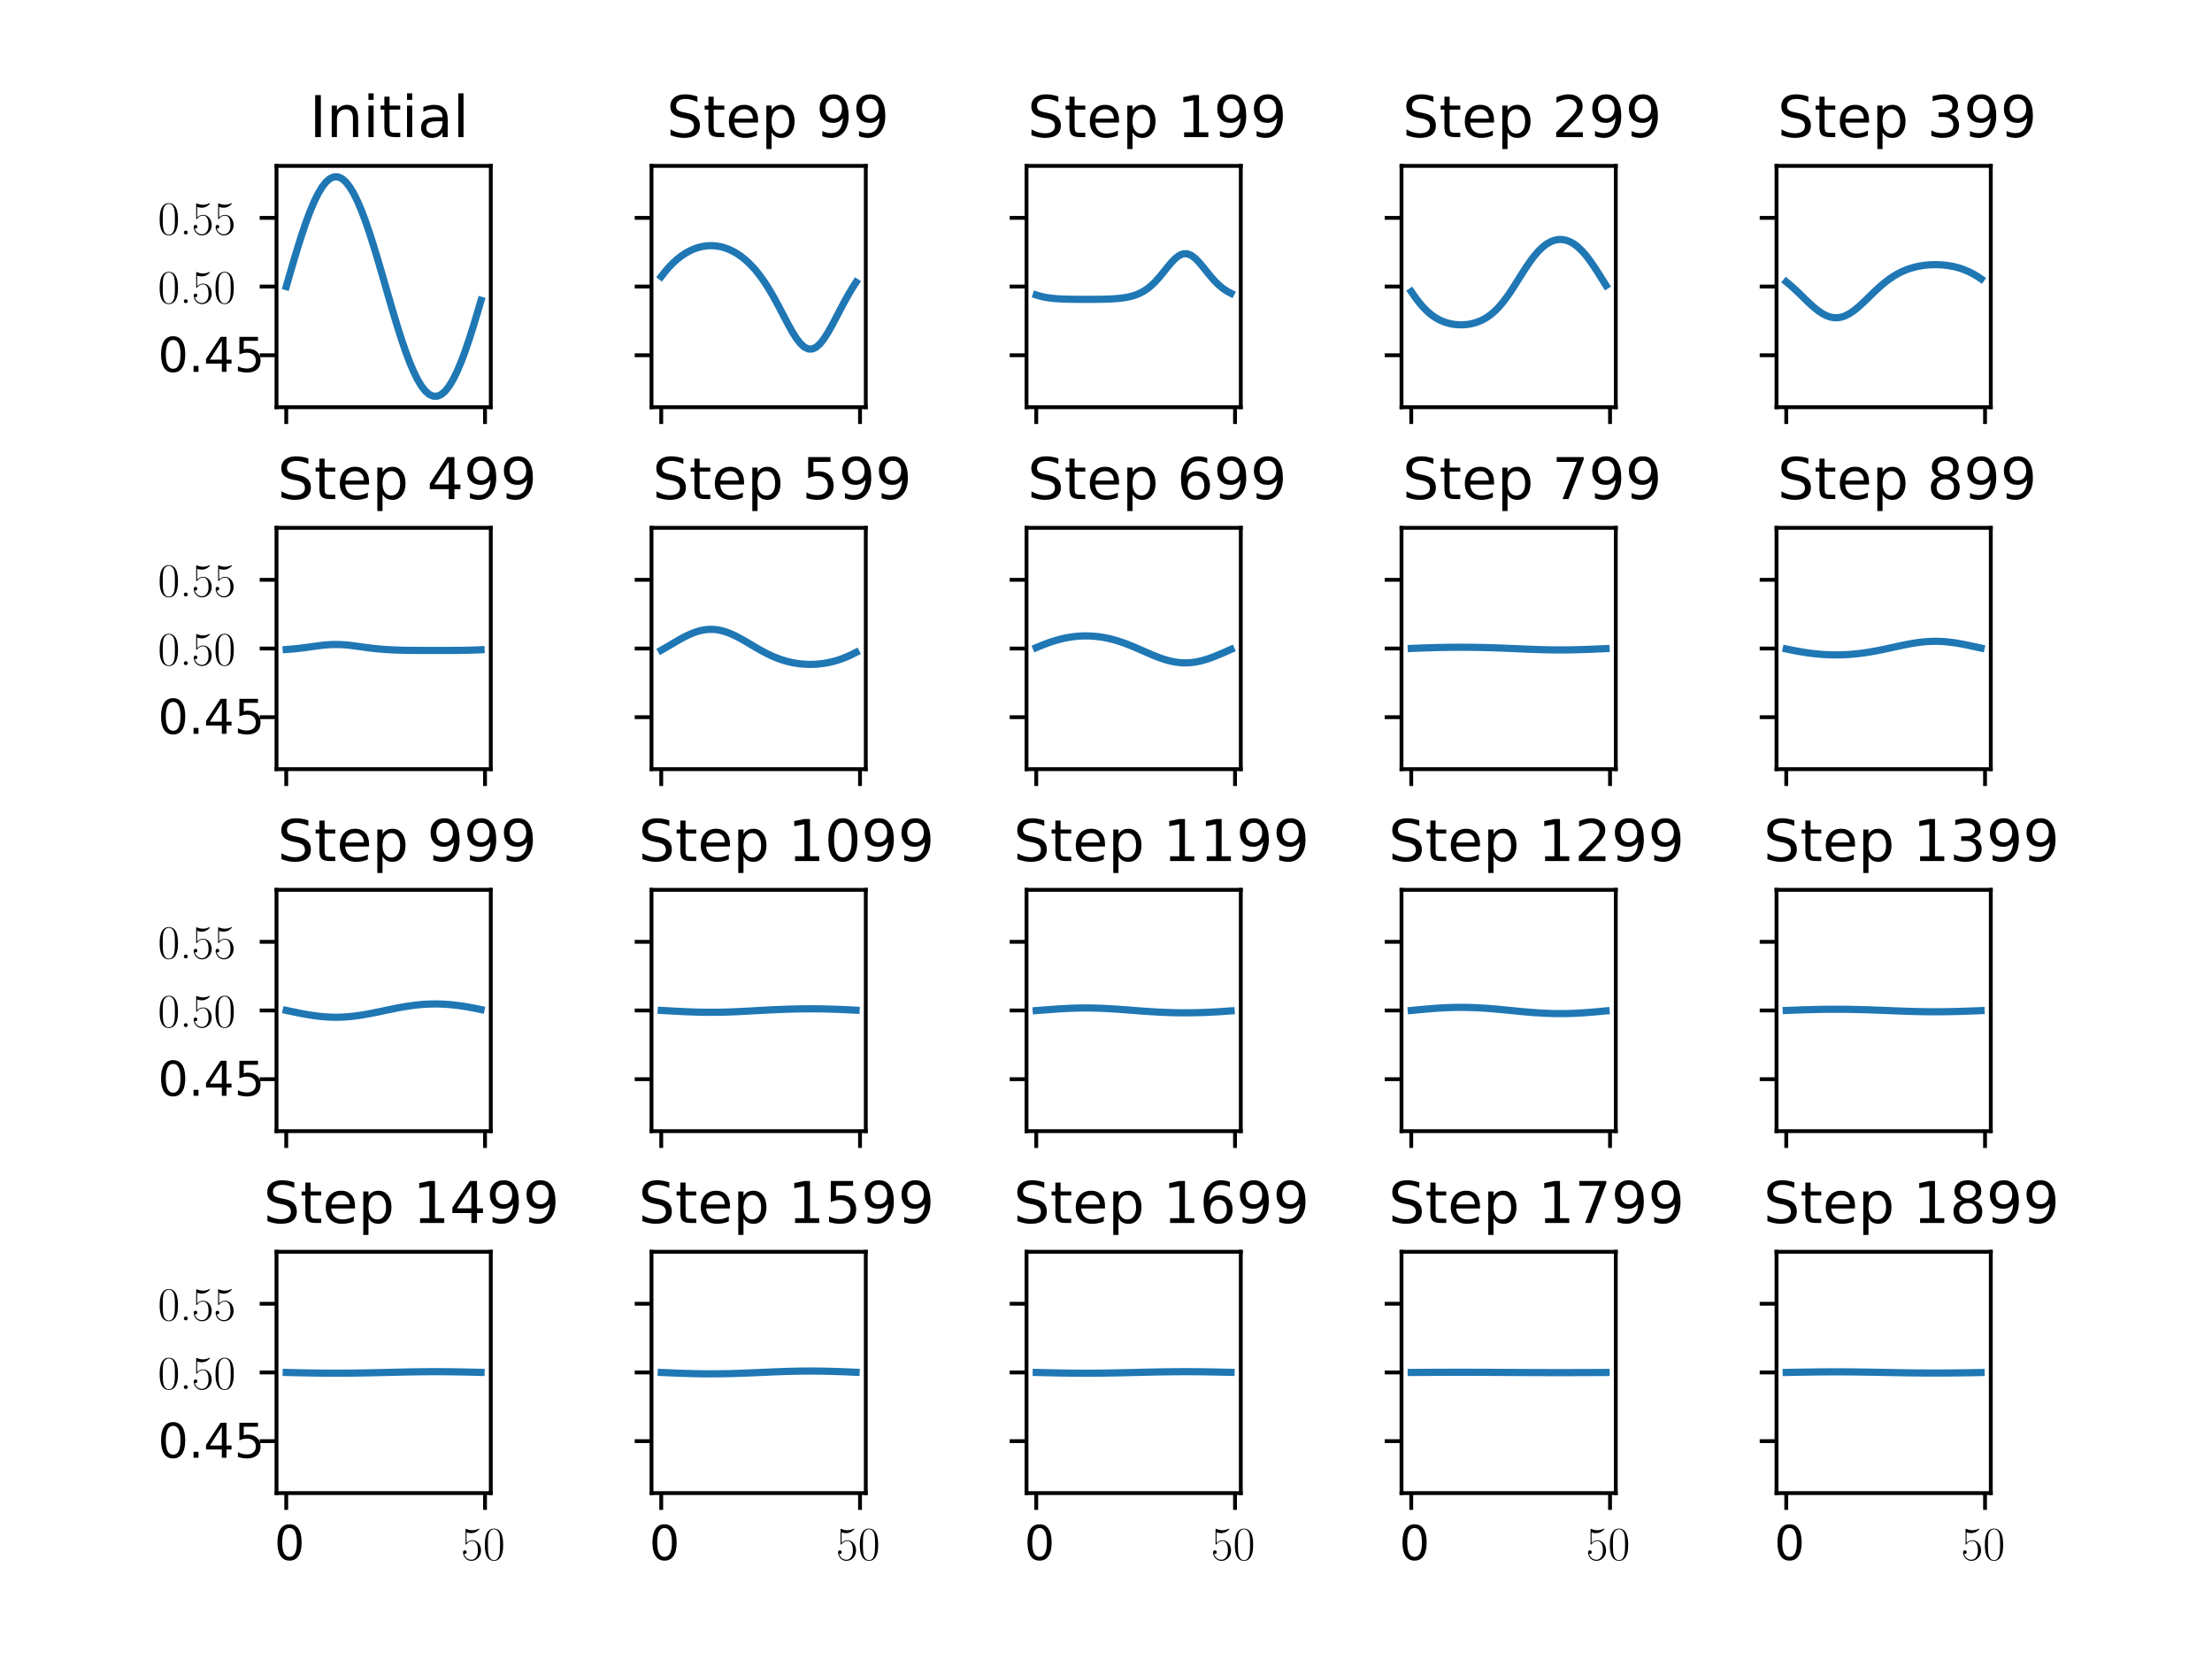 <?xml version="1.0" encoding="utf-8" standalone="no"?>
<!DOCTYPE svg PUBLIC "-//W3C//DTD SVG 1.1//EN"
  "http://www.w3.org/Graphics/SVG/1.1/DTD/svg11.dtd">
<!-- Created with matplotlib (https://matplotlib.org/) -->
<svg height="345.6pt" version="1.1" viewBox="0 0 460.8 345.6" width="460.8pt" xmlns="http://www.w3.org/2000/svg" xmlns:xlink="http://www.w3.org/1999/xlink">
 <defs>
  <style type="text/css">
*{stroke-linecap:butt;stroke-linejoin:round;}
  </style>
 </defs>
 <g id="figure_1">
  <g id="patch_1">
   <path d="M 0 345.6 
L 460.8 345.6 
L 460.8 0 
L 0 0 
z
" style="fill:#ffffff;"/>
  </g>
  <g id="axes_1">
   <g id="patch_2">
    <path d="M 57.6 84.829 
L 102.24 84.829 
L 102.24 34.56 
L 57.6 34.56 
z
" style="fill:#ffffff;"/>
   </g>
   <g id="matplotlib.axis_1">
    <g id="xtick_1">
     <g id="line2d_1">
      <defs>
       <path d="M 0 0 
L 0 3.5 
" id="ma90d06fc89" style="stroke:#000000;stroke-width:0.8;"/>
      </defs>
      <g>
       <use style="stroke:#000000;stroke-width:0.8;" x="59.629" xlink:href="#ma90d06fc89" y="84.829"/>
      </g>
     </g>
    </g>
    <g id="xtick_2">
     <g id="line2d_2">
      <g>
       <use style="stroke:#000000;stroke-width:0.8;" x="101.039" xlink:href="#ma90d06fc89" y="84.829"/>
      </g>
     </g>
    </g>
   </g>
   <g id="matplotlib.axis_2">
    <g id="ytick_1">
     <g id="line2d_3">
      <defs>
       <path d="M 0 0 
L -3.5 0 
" id="m69670d2951" style="stroke:#000000;stroke-width:0.8;"/>
      </defs>
      <g>
       <use style="stroke:#000000;stroke-width:0.8;" x="57.6" xlink:href="#m69670d2951" y="74.004"/>
      </g>
     </g>
     <g id="text_1">
      <!-- 0.45 -->
      <defs>
       <path d="M 31.781 66.406 
Q 24.172 66.406 20.328 58.906 
Q 16.5 51.422 16.5 36.375 
Q 16.5 21.391 20.328 13.891 
Q 24.172 6.391 31.781 6.391 
Q 39.453 6.391 43.281 13.891 
Q 47.125 21.391 47.125 36.375 
Q 47.125 51.422 43.281 58.906 
Q 39.453 66.406 31.781 66.406 
z
M 31.781 74.219 
Q 44.047 74.219 50.516 64.516 
Q 56.984 54.828 56.984 36.375 
Q 56.984 17.969 50.516 8.266 
Q 44.047 -1.422 31.781 -1.422 
Q 19.531 -1.422 13.062 8.266 
Q 6.594 17.969 6.594 36.375 
Q 6.594 54.828 13.062 64.516 
Q 19.531 74.219 31.781 74.219 
z
" id="DejaVuSans-48"/>
       <path d="M 10.688 12.406 
L 21 12.406 
L 21 0 
L 10.688 0 
z
" id="DejaVuSans-46"/>
       <path d="M 37.797 64.312 
L 12.891 25.391 
L 37.797 25.391 
z
M 35.203 72.906 
L 47.609 72.906 
L 47.609 25.391 
L 58.016 25.391 
L 58.016 17.188 
L 47.609 17.188 
L 47.609 0 
L 37.797 0 
L 37.797 17.188 
L 4.891 17.188 
L 4.891 26.703 
z
" id="DejaVuSans-52"/>
       <path d="M 10.797 72.906 
L 49.516 72.906 
L 49.516 64.594 
L 19.828 64.594 
L 19.828 46.734 
Q 21.969 47.469 24.109 47.828 
Q 26.266 48.188 28.422 48.188 
Q 40.625 48.188 47.75 41.5 
Q 54.891 34.812 54.891 23.391 
Q 54.891 11.625 47.562 5.094 
Q 40.234 -1.422 26.906 -1.422 
Q 22.312 -1.422 17.547 -0.641 
Q 12.797 0.141 7.719 1.703 
L 7.719 11.625 
Q 12.109 9.234 16.797 8.062 
Q 21.484 6.891 26.703 6.891 
Q 35.156 6.891 40.078 11.328 
Q 45.016 15.766 45.016 23.391 
Q 45.016 31 40.078 35.438 
Q 35.156 39.891 26.703 39.891 
Q 22.75 39.891 18.812 39.016 
Q 14.891 38.141 10.797 36.281 
z
" id="DejaVuSans-53"/>
      </defs>
      <g transform="translate(32.889 77.463)scale(0.1 -0.1)">
       <use xlink:href="#DejaVuSans-48"/>
       <use x="63.623" xlink:href="#DejaVuSans-46"/>
       <use x="95.41" xlink:href="#DejaVuSans-52"/>
       <use x="159.033" xlink:href="#DejaVuSans-53"/>
      </g>
     </g>
    </g>
    <g id="ytick_2">
     <g id="line2d_4">
      <g>
       <use style="stroke:#000000;stroke-width:0.8;" x="57.6" xlink:href="#m69670d2951" y="59.695"/>
      </g>
     </g>
     <g id="text_2">
      <!-- 0.50 -->
      <defs>
       <path d="M 42 31.641 
C 42 37.75 41.906 48.125 37.703 56.109 
C 34 63.109 28.094 65.594 22.906 65.594 
C 18.094 65.594 12 63.406 8.203 56.203 
C 4.203 48.719 3.797 39.438 3.797 31.641 
C 3.797 25.953 3.906 17.281 7 9.672 
C 11.297 -0.609 19 -2 22.906 -2 
C 27.5 -2 34.5 -0.109 38.594 9.375 
C 41.594 16.281 42 24.359 42 31.641 
z
M 22.906 -0.406 
C 16.5 -0.406 12.703 5.078 11.297 12.688 
C 10.203 18.562 10.203 27.156 10.203 32.75 
C 10.203 40.438 10.203 46.828 11.5 52.922 
C 13.406 61.391 19 64 22.906 64 
C 27 64 32.297 61.297 34.203 53.125 
C 35.5 47.438 35.594 40.734 35.594 32.75 
C 35.594 26.25 35.594 18.266 34.406 12.375 
C 32.297 1.484 26.406 -0.406 22.906 -0.406 
z
" id="CMR17-48"/>
       <path d="M 16.594 4.078 
C 16.594 6.562 14.594 8.156 12.5 8.156 
C 10.5 8.156 8.406 6.562 8.406 4.078 
C 8.406 1.594 10.406 0 12.5 0 
C 14.5 0 16.594 1.594 16.594 4.078 
z
" id="CMR17-46"/>
       <path d="M 11.406 57.688 
C 12.406 57.281 16.5 56 20.703 56 
C 30 56 35.094 61.109 38 64.062 
C 38 64.953 38 65.5 37.406 65.5 
C 37.297 65.5 37.094 65.5 36.297 65.047 
C 32.797 63.406 28.703 62.078 23.703 62.078 
C 20.703 62.078 16.203 62.484 11.297 64.672 
C 10.203 65.172 10 65.172 9.906 65.172 
C 9.406 65.172 9.297 65.062 9.297 63.078 
L 9.297 34.422 
C 9.297 32.641 9.297 32.141 10.297 32.141 
C 10.797 32.141 11 32.344 11.5 33.031 
C 14.703 37.516 19.094 39.406 24.094 39.406 
C 27.594 39.406 35.094 37.219 35.094 20.141 
C 35.094 16.953 35.094 11.172 32.094 6.578 
C 29.594 2.484 25.703 0.391 21.406 0.391 
C 14.797 0.391 8.094 5 6.297 12.719 
C 6.703 12.609 7.5 12.422 7.906 12.422 
C 9.203 12.422 11.703 13.125 11.703 16.219 
C 11.703 18.906 9.797 20 7.906 20 
C 5.594 20 4.094 18.594 4.094 15.797 
C 4.094 7.094 11 -2 21.594 -2 
C 31.906 -2 41.703 6.875 41.703 19.75 
C 41.703 31.719 33.906 41 24.203 41 
C 19.094 41 14.797 39.109 11.406 35.531 
z
" id="CMR17-53"/>
      </defs>
      <g transform="translate(32.889 63.154)scale(0.1 -0.1)">
       <use transform="scale(0.996)" xlink:href="#CMR17-48"/>
       <use transform="translate(45.69 0)scale(0.996)" xlink:href="#CMR17-46"/>
       <use transform="translate(70.562 0)scale(0.996)" xlink:href="#CMR17-53"/>
       <use transform="translate(116.252 0)scale(0.996)" xlink:href="#CMR17-48"/>
      </g>
     </g>
    </g>
    <g id="ytick_3">
     <g id="line2d_5">
      <g>
       <use style="stroke:#000000;stroke-width:0.8;" x="57.6" xlink:href="#m69670d2951" y="45.385"/>
      </g>
     </g>
     <g id="text_3">
      <!-- 0.55 -->
      <g transform="translate(32.889 48.845)scale(0.1 -0.1)">
       <use transform="scale(0.996)" xlink:href="#CMR17-48"/>
       <use transform="translate(45.69 0)scale(0.996)" xlink:href="#CMR17-46"/>
       <use transform="translate(70.562 0)scale(0.996)" xlink:href="#CMR17-53"/>
       <use transform="translate(116.252 0)scale(0.996)" xlink:href="#CMR17-53"/>
      </g>
     </g>
    </g>
   </g>
   <g id="line2d_6">
    <path clip-path="url(#p6b87ff8edb)" d="M 59.629 59.695 
L 60.457 56.825 
L 61.285 54.001 
L 62.114 51.266 
L 62.942 48.665 
L 63.77 46.237 
L 64.598 44.022 
L 65.426 42.054 
L 66.255 40.364 
L 67.083 38.979 
L 67.911 37.92 
L 68.739 37.205 
L 69.567 36.845 
L 70.396 36.845 
L 71.224 37.205 
L 72.052 37.92 
L 72.88 38.979 
L 73.708 40.364 
L 74.537 42.054 
L 75.365 44.022 
L 76.193 46.237 
L 77.021 48.665 
L 77.849 51.266 
L 78.678 54.001 
L 79.506 56.825 
L 80.334 59.695 
L 81.162 62.564 
L 81.991 65.388 
L 82.819 68.123 
L 83.647 70.724 
L 84.475 73.152 
L 85.303 75.367 
L 86.132 77.335 
L 86.96 79.025 
L 87.788 80.41 
L 88.616 81.469 
L 89.444 82.184 
L 90.273 82.544 
L 91.101 82.544 
L 91.929 82.184 
L 92.757 81.469 
L 93.585 80.41 
L 94.414 79.025 
L 95.242 77.335 
L 96.07 75.367 
L 96.898 73.152 
L 97.726 70.724 
L 98.555 68.123 
L 99.383 65.388 
L 100.211 62.564 
" style="fill:none;stroke:#1f77b4;stroke-linecap:square;stroke-width:1.5;"/>
   </g>
   <g id="patch_3">
    <path d="M 57.6 84.829 
L 57.6 34.56 
" style="fill:none;stroke:#000000;stroke-linecap:square;stroke-linejoin:miter;stroke-width:0.8;"/>
   </g>
   <g id="patch_4">
    <path d="M 102.24 84.829 
L 102.24 34.56 
" style="fill:none;stroke:#000000;stroke-linecap:square;stroke-linejoin:miter;stroke-width:0.8;"/>
   </g>
   <g id="patch_5">
    <path d="M 57.6 84.829 
L 102.24 84.829 
" style="fill:none;stroke:#000000;stroke-linecap:square;stroke-linejoin:miter;stroke-width:0.8;"/>
   </g>
   <g id="patch_6">
    <path d="M 57.6 34.56 
L 102.24 34.56 
" style="fill:none;stroke:#000000;stroke-linecap:square;stroke-linejoin:miter;stroke-width:0.8;"/>
   </g>
   <g id="text_4">
    <!-- Initial -->
    <defs>
     <path d="M 9.812 72.906 
L 19.672 72.906 
L 19.672 0 
L 9.812 0 
z
" id="DejaVuSans-73"/>
     <path d="M 54.891 33.016 
L 54.891 0 
L 45.906 0 
L 45.906 32.719 
Q 45.906 40.484 42.875 44.328 
Q 39.844 48.188 33.797 48.188 
Q 26.516 48.188 22.312 43.547 
Q 18.109 38.922 18.109 30.906 
L 18.109 0 
L 9.078 0 
L 9.078 54.688 
L 18.109 54.688 
L 18.109 46.188 
Q 21.344 51.125 25.703 53.562 
Q 30.078 56 35.797 56 
Q 45.219 56 50.047 50.172 
Q 54.891 44.344 54.891 33.016 
z
" id="DejaVuSans-110"/>
     <path d="M 9.422 54.688 
L 18.406 54.688 
L 18.406 0 
L 9.422 0 
z
M 9.422 75.984 
L 18.406 75.984 
L 18.406 64.594 
L 9.422 64.594 
z
" id="DejaVuSans-105"/>
     <path d="M 18.312 70.219 
L 18.312 54.688 
L 36.812 54.688 
L 36.812 47.703 
L 18.312 47.703 
L 18.312 18.016 
Q 18.312 11.328 20.141 9.422 
Q 21.969 7.516 27.594 7.516 
L 36.812 7.516 
L 36.812 0 
L 27.594 0 
Q 17.188 0 13.234 3.875 
Q 9.281 7.766 9.281 18.016 
L 9.281 47.703 
L 2.688 47.703 
L 2.688 54.688 
L 9.281 54.688 
L 9.281 70.219 
z
" id="DejaVuSans-116"/>
     <path d="M 34.281 27.484 
Q 23.391 27.484 19.188 25 
Q 14.984 22.516 14.984 16.5 
Q 14.984 11.719 18.141 8.906 
Q 21.297 6.109 26.703 6.109 
Q 34.188 6.109 38.703 11.406 
Q 43.219 16.703 43.219 25.484 
L 43.219 27.484 
z
M 52.203 31.203 
L 52.203 0 
L 43.219 0 
L 43.219 8.297 
Q 40.141 3.328 35.547 0.953 
Q 30.953 -1.422 24.312 -1.422 
Q 15.922 -1.422 10.953 3.297 
Q 6 8.016 6 15.922 
Q 6 25.141 12.172 29.828 
Q 18.359 34.516 30.609 34.516 
L 43.219 34.516 
L 43.219 35.406 
Q 43.219 41.609 39.141 45 
Q 35.062 48.391 27.688 48.391 
Q 23 48.391 18.547 47.266 
Q 14.109 46.141 10.016 43.891 
L 10.016 52.203 
Q 14.938 54.109 19.578 55.047 
Q 24.219 56 28.609 56 
Q 40.484 56 46.344 49.844 
Q 52.203 43.703 52.203 31.203 
z
" id="DejaVuSans-97"/>
     <path d="M 9.422 75.984 
L 18.406 75.984 
L 18.406 0 
L 9.422 0 
z
" id="DejaVuSans-108"/>
    </defs>
    <g transform="translate(64.477 28.56)scale(0.12 -0.12)">
     <use xlink:href="#DejaVuSans-73"/>
     <use x="29.492" xlink:href="#DejaVuSans-110"/>
     <use x="92.871" xlink:href="#DejaVuSans-105"/>
     <use x="120.654" xlink:href="#DejaVuSans-116"/>
     <use x="159.863" xlink:href="#DejaVuSans-105"/>
     <use x="187.646" xlink:href="#DejaVuSans-97"/>
     <use x="248.926" xlink:href="#DejaVuSans-108"/>
    </g>
   </g>
  </g>
  <g id="axes_2">
   <g id="patch_7">
    <path d="M 135.72 84.829 
L 180.36 84.829 
L 180.36 34.56 
L 135.72 34.56 
z
" style="fill:#ffffff;"/>
   </g>
   <g id="matplotlib.axis_3">
    <g id="xtick_3">
     <g id="line2d_7">
      <g>
       <use style="stroke:#000000;stroke-width:0.8;" x="137.749" xlink:href="#ma90d06fc89" y="84.829"/>
      </g>
     </g>
    </g>
    <g id="xtick_4">
     <g id="line2d_8">
      <g>
       <use style="stroke:#000000;stroke-width:0.8;" x="179.159" xlink:href="#ma90d06fc89" y="84.829"/>
      </g>
     </g>
    </g>
   </g>
   <g id="matplotlib.axis_4">
    <g id="ytick_4">
     <g id="line2d_9">
      <g>
       <use style="stroke:#000000;stroke-width:0.8;" x="135.72" xlink:href="#m69670d2951" y="74.004"/>
      </g>
     </g>
    </g>
    <g id="ytick_5">
     <g id="line2d_10">
      <g>
       <use style="stroke:#000000;stroke-width:0.8;" x="135.72" xlink:href="#m69670d2951" y="59.695"/>
      </g>
     </g>
    </g>
    <g id="ytick_6">
     <g id="line2d_11">
      <g>
       <use style="stroke:#000000;stroke-width:0.8;" x="135.72" xlink:href="#m69670d2951" y="45.385"/>
      </g>
     </g>
    </g>
   </g>
   <g id="line2d_12">
    <path clip-path="url(#p69b7f25fe6)" d="M 137.749 57.616 
L 138.577 56.553 
L 139.405 55.6 
L 140.234 54.754 
L 141.062 54.009 
L 141.89 53.36 
L 142.718 52.802 
L 143.546 52.33 
L 144.375 51.942 
L 145.203 51.635 
L 146.031 51.407 
L 146.859 51.255 
L 147.687 51.18 
L 148.516 51.18 
L 149.344 51.255 
L 150.172 51.407 
L 151 51.635 
L 151.828 51.942 
L 152.657 52.33 
L 153.485 52.802 
L 154.313 53.36 
L 155.141 54.009 
L 155.969 54.754 
L 156.798 55.6 
L 157.626 56.553 
L 158.454 57.616 
L 159.282 58.793 
L 160.111 60.083 
L 160.939 61.482 
L 161.767 62.975 
L 162.595 64.537 
L 163.423 66.129 
L 164.252 67.697 
L 165.08 69.175 
L 165.908 70.486 
L 166.736 71.554 
L 167.564 72.309 
L 168.393 72.701 
L 169.221 72.701 
L 170.049 72.309 
L 170.877 71.554 
L 171.705 70.486 
L 172.534 69.175 
L 173.362 67.697 
L 174.19 66.129 
L 175.018 64.537 
L 175.846 62.975 
L 176.675 61.482 
L 177.503 60.083 
L 178.331 58.793 
" style="fill:none;stroke:#1f77b4;stroke-linecap:square;stroke-width:1.5;"/>
   </g>
   <g id="patch_8">
    <path d="M 135.72 84.829 
L 135.72 34.56 
" style="fill:none;stroke:#000000;stroke-linecap:square;stroke-linejoin:miter;stroke-width:0.8;"/>
   </g>
   <g id="patch_9">
    <path d="M 180.36 84.829 
L 180.36 34.56 
" style="fill:none;stroke:#000000;stroke-linecap:square;stroke-linejoin:miter;stroke-width:0.8;"/>
   </g>
   <g id="patch_10">
    <path d="M 135.72 84.829 
L 180.36 84.829 
" style="fill:none;stroke:#000000;stroke-linecap:square;stroke-linejoin:miter;stroke-width:0.8;"/>
   </g>
   <g id="patch_11">
    <path d="M 135.72 34.56 
L 180.36 34.56 
" style="fill:none;stroke:#000000;stroke-linecap:square;stroke-linejoin:miter;stroke-width:0.8;"/>
   </g>
   <g id="text_5">
    <!-- Step 99 -->
    <defs>
     <path d="M 53.516 70.516 
L 53.516 60.891 
Q 47.906 63.578 42.922 64.891 
Q 37.938 66.219 33.297 66.219 
Q 25.25 66.219 20.875 63.094 
Q 16.5 59.969 16.5 54.203 
Q 16.5 49.359 19.406 46.891 
Q 22.312 44.438 30.422 42.922 
L 36.375 41.703 
Q 47.406 39.594 52.656 34.297 
Q 57.906 29 57.906 20.125 
Q 57.906 9.516 50.797 4.047 
Q 43.703 -1.422 29.984 -1.422 
Q 24.812 -1.422 18.969 -0.25 
Q 13.141 0.922 6.891 3.219 
L 6.891 13.375 
Q 12.891 10.016 18.656 8.297 
Q 24.422 6.594 29.984 6.594 
Q 38.422 6.594 43.016 9.906 
Q 47.609 13.234 47.609 19.391 
Q 47.609 24.75 44.312 27.781 
Q 41.016 30.812 33.5 32.328 
L 27.484 33.5 
Q 16.453 35.688 11.516 40.375 
Q 6.594 45.062 6.594 53.422 
Q 6.594 63.094 13.406 68.656 
Q 20.219 74.219 32.172 74.219 
Q 37.312 74.219 42.625 73.281 
Q 47.953 72.359 53.516 70.516 
z
" id="DejaVuSans-83"/>
     <path d="M 56.203 29.594 
L 56.203 25.203 
L 14.891 25.203 
Q 15.484 15.922 20.484 11.062 
Q 25.484 6.203 34.422 6.203 
Q 39.594 6.203 44.453 7.469 
Q 49.312 8.734 54.109 11.281 
L 54.109 2.781 
Q 49.266 0.734 44.188 -0.344 
Q 39.109 -1.422 33.891 -1.422 
Q 20.797 -1.422 13.156 6.188 
Q 5.516 13.812 5.516 26.812 
Q 5.516 40.234 12.766 48.109 
Q 20.016 56 32.328 56 
Q 43.359 56 49.781 48.891 
Q 56.203 41.797 56.203 29.594 
z
M 47.219 32.234 
Q 47.125 39.594 43.094 43.984 
Q 39.062 48.391 32.422 48.391 
Q 24.906 48.391 20.391 44.141 
Q 15.875 39.891 15.188 32.172 
z
" id="DejaVuSans-101"/>
     <path d="M 18.109 8.203 
L 18.109 -20.797 
L 9.078 -20.797 
L 9.078 54.688 
L 18.109 54.688 
L 18.109 46.391 
Q 20.953 51.266 25.266 53.625 
Q 29.594 56 35.594 56 
Q 45.562 56 51.781 48.094 
Q 58.016 40.188 58.016 27.297 
Q 58.016 14.406 51.781 6.484 
Q 45.562 -1.422 35.594 -1.422 
Q 29.594 -1.422 25.266 0.953 
Q 20.953 3.328 18.109 8.203 
z
M 48.688 27.297 
Q 48.688 37.203 44.609 42.844 
Q 40.531 48.484 33.406 48.484 
Q 26.266 48.484 22.188 42.844 
Q 18.109 37.203 18.109 27.297 
Q 18.109 17.391 22.188 11.75 
Q 26.266 6.109 33.406 6.109 
Q 40.531 6.109 44.609 11.75 
Q 48.688 17.391 48.688 27.297 
z
" id="DejaVuSans-112"/>
     <path id="DejaVuSans-32"/>
     <path d="M 10.984 1.516 
L 10.984 10.5 
Q 14.703 8.734 18.5 7.812 
Q 22.312 6.891 25.984 6.891 
Q 35.75 6.891 40.891 13.453 
Q 46.047 20.016 46.781 33.406 
Q 43.953 29.203 39.594 26.953 
Q 35.25 24.703 29.984 24.703 
Q 19.047 24.703 12.672 31.312 
Q 6.297 37.938 6.297 49.422 
Q 6.297 60.641 12.938 67.422 
Q 19.578 74.219 30.609 74.219 
Q 43.266 74.219 49.922 64.516 
Q 56.594 54.828 56.594 36.375 
Q 56.594 19.141 48.406 8.859 
Q 40.234 -1.422 26.422 -1.422 
Q 22.703 -1.422 18.891 -0.688 
Q 15.094 0.047 10.984 1.516 
z
M 30.609 32.422 
Q 37.25 32.422 41.125 36.953 
Q 45.016 41.5 45.016 49.422 
Q 45.016 57.281 41.125 61.844 
Q 37.25 66.406 30.609 66.406 
Q 23.969 66.406 20.094 61.844 
Q 16.219 57.281 16.219 49.422 
Q 16.219 41.5 20.094 36.953 
Q 23.969 32.422 30.609 32.422 
z
" id="DejaVuSans-57"/>
    </defs>
    <g transform="translate(138.855 28.56)scale(0.12 -0.12)">
     <use xlink:href="#DejaVuSans-83"/>
     <use x="63.477" xlink:href="#DejaVuSans-116"/>
     <use x="102.686" xlink:href="#DejaVuSans-101"/>
     <use x="164.209" xlink:href="#DejaVuSans-112"/>
     <use x="227.686" xlink:href="#DejaVuSans-32"/>
     <use x="259.473" xlink:href="#DejaVuSans-57"/>
     <use x="323.096" xlink:href="#DejaVuSans-57"/>
    </g>
   </g>
  </g>
  <g id="axes_3">
   <g id="patch_12">
    <path d="M 213.84 84.829 
L 258.48 84.829 
L 258.48 34.56 
L 213.84 34.56 
z
" style="fill:#ffffff;"/>
   </g>
   <g id="matplotlib.axis_5">
    <g id="xtick_5">
     <g id="line2d_13">
      <g>
       <use style="stroke:#000000;stroke-width:0.8;" x="215.869" xlink:href="#ma90d06fc89" y="84.829"/>
      </g>
     </g>
    </g>
    <g id="xtick_6">
     <g id="line2d_14">
      <g>
       <use style="stroke:#000000;stroke-width:0.8;" x="257.279" xlink:href="#ma90d06fc89" y="84.829"/>
      </g>
     </g>
    </g>
   </g>
   <g id="matplotlib.axis_6">
    <g id="ytick_7">
     <g id="line2d_15">
      <g>
       <use style="stroke:#000000;stroke-width:0.8;" x="213.84" xlink:href="#m69670d2951" y="74.004"/>
      </g>
     </g>
    </g>
    <g id="ytick_8">
     <g id="line2d_16">
      <g>
       <use style="stroke:#000000;stroke-width:0.8;" x="213.84" xlink:href="#m69670d2951" y="59.695"/>
      </g>
     </g>
    </g>
    <g id="ytick_9">
     <g id="line2d_17">
      <g>
       <use style="stroke:#000000;stroke-width:0.8;" x="213.84" xlink:href="#m69670d2951" y="45.385"/>
      </g>
     </g>
    </g>
   </g>
   <g id="line2d_18">
    <path clip-path="url(#p08b223f7ae)" d="M 215.869 61.445 
L 216.697 61.703 
L 217.525 61.896 
L 218.354 62.038 
L 219.182 62.142 
L 220.01 62.216 
L 220.838 62.268 
L 221.666 62.303 
L 222.495 62.328 
L 223.323 62.343 
L 224.151 62.353 
L 224.979 62.359 
L 225.807 62.362 
L 226.636 62.362 
L 227.464 62.359 
L 228.292 62.353 
L 229.12 62.343 
L 229.948 62.328 
L 230.777 62.303 
L 231.605 62.268 
L 232.433 62.216 
L 233.261 62.142 
L 234.089 62.038 
L 234.918 61.896 
L 235.746 61.703 
L 236.574 61.445 
L 237.402 61.106 
L 238.231 60.669 
L 239.059 60.118 
L 239.887 59.44 
L 240.715 58.633 
L 241.543 57.709 
L 242.372 56.701 
L 243.2 55.664 
L 244.028 54.677 
L 244.856 53.826 
L 245.684 53.2 
L 246.513 52.867 
L 247.341 52.867 
L 248.169 53.2 
L 248.997 53.826 
L 249.825 54.677 
L 250.654 55.664 
L 251.482 56.701 
L 252.31 57.709 
L 253.138 58.633 
L 253.966 59.44 
L 254.795 60.118 
L 255.623 60.669 
L 256.451 61.106 
" style="fill:none;stroke:#1f77b4;stroke-linecap:square;stroke-width:1.5;"/>
   </g>
   <g id="patch_13">
    <path d="M 213.84 84.829 
L 213.84 34.56 
" style="fill:none;stroke:#000000;stroke-linecap:square;stroke-linejoin:miter;stroke-width:0.8;"/>
   </g>
   <g id="patch_14">
    <path d="M 258.48 84.829 
L 258.48 34.56 
" style="fill:none;stroke:#000000;stroke-linecap:square;stroke-linejoin:miter;stroke-width:0.8;"/>
   </g>
   <g id="patch_15">
    <path d="M 213.84 84.829 
L 258.48 84.829 
" style="fill:none;stroke:#000000;stroke-linecap:square;stroke-linejoin:miter;stroke-width:0.8;"/>
   </g>
   <g id="patch_16">
    <path d="M 213.84 34.56 
L 258.48 34.56 
" style="fill:none;stroke:#000000;stroke-linecap:square;stroke-linejoin:miter;stroke-width:0.8;"/>
   </g>
   <g id="text_6">
    <!-- Step 199 -->
    <defs>
     <path d="M 12.406 8.297 
L 28.516 8.297 
L 28.516 63.922 
L 10.984 60.406 
L 10.984 69.391 
L 28.422 72.906 
L 38.281 72.906 
L 38.281 8.297 
L 54.391 8.297 
L 54.391 0 
L 12.406 0 
z
" id="DejaVuSans-49"/>
    </defs>
    <g transform="translate(214.049 28.56)scale(0.12 -0.12)">
     <use xlink:href="#DejaVuSans-83"/>
     <use x="63.477" xlink:href="#DejaVuSans-116"/>
     <use x="102.686" xlink:href="#DejaVuSans-101"/>
     <use x="164.209" xlink:href="#DejaVuSans-112"/>
     <use x="227.686" xlink:href="#DejaVuSans-32"/>
     <use x="259.473" xlink:href="#DejaVuSans-49"/>
     <use x="323.096" xlink:href="#DejaVuSans-57"/>
     <use x="386.719" xlink:href="#DejaVuSans-57"/>
    </g>
   </g>
  </g>
  <g id="axes_4">
   <g id="patch_17">
    <path d="M 291.96 84.829 
L 336.6 84.829 
L 336.6 34.56 
L 291.96 34.56 
z
" style="fill:#ffffff;"/>
   </g>
   <g id="matplotlib.axis_7">
    <g id="xtick_7">
     <g id="line2d_19">
      <g>
       <use style="stroke:#000000;stroke-width:0.8;" x="293.989" xlink:href="#ma90d06fc89" y="84.829"/>
      </g>
     </g>
    </g>
    <g id="xtick_8">
     <g id="line2d_20">
      <g>
       <use style="stroke:#000000;stroke-width:0.8;" x="335.399" xlink:href="#ma90d06fc89" y="84.829"/>
      </g>
     </g>
    </g>
   </g>
   <g id="matplotlib.axis_8">
    <g id="ytick_10">
     <g id="line2d_21">
      <g>
       <use style="stroke:#000000;stroke-width:0.8;" x="291.96" xlink:href="#m69670d2951" y="74.004"/>
      </g>
     </g>
    </g>
    <g id="ytick_11">
     <g id="line2d_22">
      <g>
       <use style="stroke:#000000;stroke-width:0.8;" x="291.96" xlink:href="#m69670d2951" y="59.695"/>
      </g>
     </g>
    </g>
    <g id="ytick_12">
     <g id="line2d_23">
      <g>
       <use style="stroke:#000000;stroke-width:0.8;" x="291.96" xlink:href="#m69670d2951" y="45.385"/>
      </g>
     </g>
    </g>
   </g>
   <g id="line2d_24">
    <path clip-path="url(#p92e5c7b5af)" d="M 293.989 60.74 
L 294.817 61.935 
L 295.645 63.025 
L 296.474 63.992 
L 297.302 64.83 
L 298.13 65.539 
L 298.958 66.126 
L 299.786 66.601 
L 300.615 66.975 
L 301.443 67.259 
L 302.271 67.464 
L 303.099 67.596 
L 303.927 67.66 
L 304.756 67.66 
L 305.584 67.596 
L 306.412 67.464 
L 307.24 67.259 
L 308.068 66.975 
L 308.897 66.601 
L 309.725 66.126 
L 310.553 65.539 
L 311.381 64.83 
L 312.209 63.992 
L 313.038 63.025 
L 313.866 61.935 
L 314.694 60.74 
L 315.522 59.466 
L 316.351 58.149 
L 317.179 56.831 
L 318.007 55.552 
L 318.835 54.353 
L 319.663 53.264 
L 320.492 52.31 
L 321.32 51.506 
L 322.148 50.861 
L 322.976 50.377 
L 323.804 50.056 
L 324.633 49.896 
L 325.461 49.896 
L 326.289 50.056 
L 327.117 50.377 
L 327.945 50.861 
L 328.774 51.506 
L 329.602 52.31 
L 330.43 53.264 
L 331.258 54.353 
L 332.086 55.552 
L 332.915 56.831 
L 333.743 58.149 
L 334.571 59.466 
" style="fill:none;stroke:#1f77b4;stroke-linecap:square;stroke-width:1.5;"/>
   </g>
   <g id="patch_18">
    <path d="M 291.96 84.829 
L 291.96 34.56 
" style="fill:none;stroke:#000000;stroke-linecap:square;stroke-linejoin:miter;stroke-width:0.8;"/>
   </g>
   <g id="patch_19">
    <path d="M 336.6 84.829 
L 336.6 34.56 
" style="fill:none;stroke:#000000;stroke-linecap:square;stroke-linejoin:miter;stroke-width:0.8;"/>
   </g>
   <g id="patch_20">
    <path d="M 291.96 84.829 
L 336.6 84.829 
" style="fill:none;stroke:#000000;stroke-linecap:square;stroke-linejoin:miter;stroke-width:0.8;"/>
   </g>
   <g id="patch_21">
    <path d="M 291.96 34.56 
L 336.6 34.56 
" style="fill:none;stroke:#000000;stroke-linecap:square;stroke-linejoin:miter;stroke-width:0.8;"/>
   </g>
   <g id="text_7">
    <!-- Step 299 -->
    <defs>
     <path d="M 19.188 8.297 
L 53.609 8.297 
L 53.609 0 
L 7.328 0 
L 7.328 8.297 
Q 12.938 14.109 22.625 23.891 
Q 32.328 33.688 34.812 36.531 
Q 39.547 41.844 41.422 45.531 
Q 43.312 49.219 43.312 52.781 
Q 43.312 58.594 39.234 62.25 
Q 35.156 65.922 28.609 65.922 
Q 23.969 65.922 18.812 64.312 
Q 13.672 62.703 7.812 59.422 
L 7.812 69.391 
Q 13.766 71.781 18.938 73 
Q 24.125 74.219 28.422 74.219 
Q 39.75 74.219 46.484 68.547 
Q 53.219 62.891 53.219 53.422 
Q 53.219 48.922 51.531 44.891 
Q 49.859 40.875 45.406 35.406 
Q 44.188 33.984 37.641 27.219 
Q 31.109 20.453 19.188 8.297 
z
" id="DejaVuSans-50"/>
    </defs>
    <g transform="translate(292.169 28.56)scale(0.12 -0.12)">
     <use xlink:href="#DejaVuSans-83"/>
     <use x="63.477" xlink:href="#DejaVuSans-116"/>
     <use x="102.686" xlink:href="#DejaVuSans-101"/>
     <use x="164.209" xlink:href="#DejaVuSans-112"/>
     <use x="227.686" xlink:href="#DejaVuSans-32"/>
     <use x="259.473" xlink:href="#DejaVuSans-50"/>
     <use x="323.096" xlink:href="#DejaVuSans-57"/>
     <use x="386.719" xlink:href="#DejaVuSans-57"/>
    </g>
   </g>
  </g>
  <g id="axes_5">
   <g id="patch_22">
    <path d="M 370.08 84.829 
L 414.72 84.829 
L 414.72 34.56 
L 370.08 34.56 
z
" style="fill:#ffffff;"/>
   </g>
   <g id="matplotlib.axis_9">
    <g id="xtick_9">
     <g id="line2d_25">
      <g>
       <use style="stroke:#000000;stroke-width:0.8;" x="372.109" xlink:href="#ma90d06fc89" y="84.829"/>
      </g>
     </g>
    </g>
    <g id="xtick_10">
     <g id="line2d_26">
      <g>
       <use style="stroke:#000000;stroke-width:0.8;" x="413.519" xlink:href="#ma90d06fc89" y="84.829"/>
      </g>
     </g>
    </g>
   </g>
   <g id="matplotlib.axis_10">
    <g id="ytick_13">
     <g id="line2d_27">
      <g>
       <use style="stroke:#000000;stroke-width:0.8;" x="370.08" xlink:href="#m69670d2951" y="74.004"/>
      </g>
     </g>
    </g>
    <g id="ytick_14">
     <g id="line2d_28">
      <g>
       <use style="stroke:#000000;stroke-width:0.8;" x="370.08" xlink:href="#m69670d2951" y="59.695"/>
      </g>
     </g>
    </g>
    <g id="ytick_15">
     <g id="line2d_29">
      <g>
       <use style="stroke:#000000;stroke-width:0.8;" x="370.08" xlink:href="#m69670d2951" y="45.385"/>
      </g>
     </g>
    </g>
   </g>
   <g id="line2d_30">
    <path clip-path="url(#pb91ac02581)" d="M 372.109 58.711 
L 372.937 59.394 
L 373.765 60.132 
L 374.594 60.912 
L 375.422 61.718 
L 376.25 62.526 
L 377.078 63.314 
L 377.906 64.053 
L 378.735 64.718 
L 379.563 65.282 
L 380.391 65.726 
L 381.219 66.031 
L 382.047 66.187 
L 382.876 66.187 
L 383.704 66.031 
L 384.532 65.726 
L 385.36 65.282 
L 386.188 64.718 
L 387.017 64.053 
L 387.845 63.314 
L 388.673 62.526 
L 389.501 61.718 
L 390.329 60.912 
L 391.158 60.132 
L 391.986 59.394 
L 392.814 58.711 
L 393.642 58.09 
L 394.471 57.536 
L 395.299 57.048 
L 396.127 56.626 
L 396.955 56.266 
L 397.783 55.963 
L 398.612 55.714 
L 399.44 55.513 
L 400.268 55.357 
L 401.096 55.244 
L 401.924 55.169 
L 402.753 55.133 
L 403.581 55.133 
L 404.409 55.169 
L 405.237 55.244 
L 406.065 55.357 
L 406.894 55.513 
L 407.722 55.714 
L 408.55 55.963 
L 409.378 56.266 
L 410.206 56.626 
L 411.035 57.048 
L 411.863 57.536 
L 412.691 58.09 
" style="fill:none;stroke:#1f77b4;stroke-linecap:square;stroke-width:1.5;"/>
   </g>
   <g id="patch_23">
    <path d="M 370.08 84.829 
L 370.08 34.56 
" style="fill:none;stroke:#000000;stroke-linecap:square;stroke-linejoin:miter;stroke-width:0.8;"/>
   </g>
   <g id="patch_24">
    <path d="M 414.72 84.829 
L 414.72 34.56 
" style="fill:none;stroke:#000000;stroke-linecap:square;stroke-linejoin:miter;stroke-width:0.8;"/>
   </g>
   <g id="patch_25">
    <path d="M 370.08 84.829 
L 414.72 84.829 
" style="fill:none;stroke:#000000;stroke-linecap:square;stroke-linejoin:miter;stroke-width:0.8;"/>
   </g>
   <g id="patch_26">
    <path d="M 370.08 34.56 
L 414.72 34.56 
" style="fill:none;stroke:#000000;stroke-linecap:square;stroke-linejoin:miter;stroke-width:0.8;"/>
   </g>
   <g id="text_8">
    <!-- Step 399 -->
    <defs>
     <path d="M 40.578 39.312 
Q 47.656 37.797 51.625 33 
Q 55.609 28.219 55.609 21.188 
Q 55.609 10.406 48.188 4.484 
Q 40.766 -1.422 27.094 -1.422 
Q 22.516 -1.422 17.656 -0.516 
Q 12.797 0.391 7.625 2.203 
L 7.625 11.719 
Q 11.719 9.328 16.594 8.109 
Q 21.484 6.891 26.812 6.891 
Q 36.078 6.891 40.938 10.547 
Q 45.797 14.203 45.797 21.188 
Q 45.797 27.641 41.281 31.266 
Q 36.766 34.906 28.719 34.906 
L 20.219 34.906 
L 20.219 43.016 
L 29.109 43.016 
Q 36.375 43.016 40.234 45.922 
Q 44.094 48.828 44.094 54.297 
Q 44.094 59.906 40.109 62.906 
Q 36.141 65.922 28.719 65.922 
Q 24.656 65.922 20.016 65.031 
Q 15.375 64.156 9.812 62.312 
L 9.812 71.094 
Q 15.438 72.656 20.344 73.438 
Q 25.25 74.219 29.594 74.219 
Q 40.828 74.219 47.359 69.109 
Q 53.906 64.016 53.906 55.328 
Q 53.906 49.266 50.438 45.094 
Q 46.969 40.922 40.578 39.312 
z
" id="DejaVuSans-51"/>
    </defs>
    <g transform="translate(370.289 28.56)scale(0.12 -0.12)">
     <use xlink:href="#DejaVuSans-83"/>
     <use x="63.477" xlink:href="#DejaVuSans-116"/>
     <use x="102.686" xlink:href="#DejaVuSans-101"/>
     <use x="164.209" xlink:href="#DejaVuSans-112"/>
     <use x="227.686" xlink:href="#DejaVuSans-32"/>
     <use x="259.473" xlink:href="#DejaVuSans-51"/>
     <use x="323.096" xlink:href="#DejaVuSans-57"/>
     <use x="386.719" xlink:href="#DejaVuSans-57"/>
    </g>
   </g>
  </g>
  <g id="axes_6">
   <g id="patch_27">
    <path d="M 57.6 160.233 
L 102.24 160.233 
L 102.24 109.964 
L 57.6 109.964 
z
" style="fill:#ffffff;"/>
   </g>
   <g id="matplotlib.axis_11">
    <g id="xtick_11">
     <g id="line2d_31">
      <g>
       <use style="stroke:#000000;stroke-width:0.8;" x="59.629" xlink:href="#ma90d06fc89" y="160.233"/>
      </g>
     </g>
    </g>
    <g id="xtick_12">
     <g id="line2d_32">
      <g>
       <use style="stroke:#000000;stroke-width:0.8;" x="101.039" xlink:href="#ma90d06fc89" y="160.233"/>
      </g>
     </g>
    </g>
   </g>
   <g id="matplotlib.axis_12">
    <g id="ytick_16">
     <g id="line2d_33">
      <g>
       <use style="stroke:#000000;stroke-width:0.8;" x="57.6" xlink:href="#m69670d2951" y="149.407"/>
      </g>
     </g>
     <g id="text_9">
      <!-- 0.45 -->
      <g transform="translate(32.889 152.867)scale(0.1 -0.1)">
       <use xlink:href="#DejaVuSans-48"/>
       <use x="63.623" xlink:href="#DejaVuSans-46"/>
       <use x="95.41" xlink:href="#DejaVuSans-52"/>
       <use x="159.033" xlink:href="#DejaVuSans-53"/>
      </g>
     </g>
    </g>
    <g id="ytick_17">
     <g id="line2d_34">
      <g>
       <use style="stroke:#000000;stroke-width:0.8;" x="57.6" xlink:href="#m69670d2951" y="135.098"/>
      </g>
     </g>
     <g id="text_10">
      <!-- 0.50 -->
      <g transform="translate(32.889 138.557)scale(0.1 -0.1)">
       <use transform="scale(0.996)" xlink:href="#CMR17-48"/>
       <use transform="translate(45.69 0)scale(0.996)" xlink:href="#CMR17-46"/>
       <use transform="translate(70.562 0)scale(0.996)" xlink:href="#CMR17-53"/>
       <use transform="translate(116.252 0)scale(0.996)" xlink:href="#CMR17-48"/>
      </g>
     </g>
    </g>
    <g id="ytick_18">
     <g id="line2d_35">
      <g>
       <use style="stroke:#000000;stroke-width:0.8;" x="57.6" xlink:href="#m69670d2951" y="120.789"/>
      </g>
     </g>
     <g id="text_11">
      <!-- 0.55 -->
      <g transform="translate(32.889 124.248)scale(0.1 -0.1)">
       <use transform="scale(0.996)" xlink:href="#CMR17-48"/>
       <use transform="translate(45.69 0)scale(0.996)" xlink:href="#CMR17-46"/>
       <use transform="translate(70.562 0)scale(0.996)" xlink:href="#CMR17-53"/>
       <use transform="translate(116.252 0)scale(0.996)" xlink:href="#CMR17-53"/>
      </g>
     </g>
    </g>
   </g>
   <g id="line2d_36">
    <path clip-path="url(#pcc9f51d2f4)" d="M 59.629 135.302 
L 60.457 135.24 
L 61.285 135.167 
L 62.114 135.081 
L 62.942 134.983 
L 63.77 134.876 
L 64.598 134.762 
L 65.426 134.646 
L 66.255 134.534 
L 67.083 134.432 
L 67.911 134.348 
L 68.739 134.288 
L 69.567 134.256 
L 70.396 134.256 
L 71.224 134.288 
L 72.052 134.348 
L 72.88 134.432 
L 73.708 134.534 
L 74.537 134.646 
L 75.365 134.762 
L 76.193 134.876 
L 77.021 134.983 
L 77.849 135.081 
L 78.678 135.167 
L 79.506 135.24 
L 80.334 135.302 
L 81.162 135.352 
L 81.991 135.392 
L 82.819 135.423 
L 83.647 135.447 
L 84.475 135.465 
L 85.303 135.478 
L 86.132 135.487 
L 86.96 135.493 
L 87.788 135.498 
L 88.616 135.5 
L 89.444 135.502 
L 90.273 135.503 
L 91.101 135.503 
L 91.929 135.502 
L 92.757 135.5 
L 93.585 135.498 
L 94.414 135.493 
L 95.242 135.487 
L 96.07 135.478 
L 96.898 135.465 
L 97.726 135.447 
L 98.555 135.423 
L 99.383 135.392 
L 100.211 135.352 
" style="fill:none;stroke:#1f77b4;stroke-linecap:square;stroke-width:1.5;"/>
   </g>
   <g id="patch_28">
    <path d="M 57.6 160.233 
L 57.6 109.964 
" style="fill:none;stroke:#000000;stroke-linecap:square;stroke-linejoin:miter;stroke-width:0.8;"/>
   </g>
   <g id="patch_29">
    <path d="M 102.24 160.233 
L 102.24 109.964 
" style="fill:none;stroke:#000000;stroke-linecap:square;stroke-linejoin:miter;stroke-width:0.8;"/>
   </g>
   <g id="patch_30">
    <path d="M 57.6 160.233 
L 102.24 160.233 
" style="fill:none;stroke:#000000;stroke-linecap:square;stroke-linejoin:miter;stroke-width:0.8;"/>
   </g>
   <g id="patch_31">
    <path d="M 57.6 109.964 
L 102.24 109.964 
" style="fill:none;stroke:#000000;stroke-linecap:square;stroke-linejoin:miter;stroke-width:0.8;"/>
   </g>
   <g id="text_12">
    <!-- Step 499 -->
    <g transform="translate(57.809 103.964)scale(0.12 -0.12)">
     <use xlink:href="#DejaVuSans-83"/>
     <use x="63.477" xlink:href="#DejaVuSans-116"/>
     <use x="102.686" xlink:href="#DejaVuSans-101"/>
     <use x="164.209" xlink:href="#DejaVuSans-112"/>
     <use x="227.686" xlink:href="#DejaVuSans-32"/>
     <use x="259.473" xlink:href="#DejaVuSans-52"/>
     <use x="323.096" xlink:href="#DejaVuSans-57"/>
     <use x="386.719" xlink:href="#DejaVuSans-57"/>
    </g>
   </g>
  </g>
  <g id="axes_7">
   <g id="patch_32">
    <path d="M 135.72 160.233 
L 180.36 160.233 
L 180.36 109.964 
L 135.72 109.964 
z
" style="fill:#ffffff;"/>
   </g>
   <g id="matplotlib.axis_13">
    <g id="xtick_13">
     <g id="line2d_37">
      <g>
       <use style="stroke:#000000;stroke-width:0.8;" x="137.749" xlink:href="#ma90d06fc89" y="160.233"/>
      </g>
     </g>
    </g>
    <g id="xtick_14">
     <g id="line2d_38">
      <g>
       <use style="stroke:#000000;stroke-width:0.8;" x="179.159" xlink:href="#ma90d06fc89" y="160.233"/>
      </g>
     </g>
    </g>
   </g>
   <g id="matplotlib.axis_14">
    <g id="ytick_19">
     <g id="line2d_39">
      <g>
       <use style="stroke:#000000;stroke-width:0.8;" x="135.72" xlink:href="#m69670d2951" y="149.407"/>
      </g>
     </g>
    </g>
    <g id="ytick_20">
     <g id="line2d_40">
      <g>
       <use style="stroke:#000000;stroke-width:0.8;" x="135.72" xlink:href="#m69670d2951" y="135.098"/>
      </g>
     </g>
    </g>
    <g id="ytick_21">
     <g id="line2d_41">
      <g>
       <use style="stroke:#000000;stroke-width:0.8;" x="135.72" xlink:href="#m69670d2951" y="120.789"/>
      </g>
     </g>
    </g>
   </g>
   <g id="line2d_42">
    <path clip-path="url(#p8a4a8e2302)" d="M 137.749 135.454 
L 138.577 134.983 
L 139.405 134.497 
L 140.234 134.005 
L 141.062 133.519 
L 141.89 133.05 
L 142.718 132.609 
L 143.546 132.208 
L 144.375 131.857 
L 145.203 131.564 
L 146.031 131.338 
L 146.859 131.184 
L 147.687 131.106 
L 148.516 131.106 
L 149.344 131.184 
L 150.172 131.338 
L 151 131.564 
L 151.828 131.857 
L 152.657 132.208 
L 153.485 132.609 
L 154.313 133.05 
L 155.141 133.519 
L 155.969 134.005 
L 156.798 134.497 
L 157.626 134.983 
L 158.454 135.454 
L 159.282 135.902 
L 160.111 136.321 
L 160.939 136.705 
L 161.767 137.051 
L 162.595 137.358 
L 163.423 137.624 
L 164.252 137.849 
L 165.08 138.035 
L 165.908 138.182 
L 166.736 138.291 
L 167.564 138.363 
L 168.393 138.399 
L 169.221 138.399 
L 170.049 138.363 
L 170.877 138.291 
L 171.705 138.182 
L 172.534 138.035 
L 173.362 137.849 
L 174.19 137.624 
L 175.018 137.358 
L 175.846 137.051 
L 176.675 136.705 
L 177.503 136.321 
L 178.331 135.902 
" style="fill:none;stroke:#1f77b4;stroke-linecap:square;stroke-width:1.5;"/>
   </g>
   <g id="patch_33">
    <path d="M 135.72 160.233 
L 135.72 109.964 
" style="fill:none;stroke:#000000;stroke-linecap:square;stroke-linejoin:miter;stroke-width:0.8;"/>
   </g>
   <g id="patch_34">
    <path d="M 180.36 160.233 
L 180.36 109.964 
" style="fill:none;stroke:#000000;stroke-linecap:square;stroke-linejoin:miter;stroke-width:0.8;"/>
   </g>
   <g id="patch_35">
    <path d="M 135.72 160.233 
L 180.36 160.233 
" style="fill:none;stroke:#000000;stroke-linecap:square;stroke-linejoin:miter;stroke-width:0.8;"/>
   </g>
   <g id="patch_36">
    <path d="M 135.72 109.964 
L 180.36 109.964 
" style="fill:none;stroke:#000000;stroke-linecap:square;stroke-linejoin:miter;stroke-width:0.8;"/>
   </g>
   <g id="text_13">
    <!-- Step 599 -->
    <g transform="translate(135.929 103.964)scale(0.12 -0.12)">
     <use xlink:href="#DejaVuSans-83"/>
     <use x="63.477" xlink:href="#DejaVuSans-116"/>
     <use x="102.686" xlink:href="#DejaVuSans-101"/>
     <use x="164.209" xlink:href="#DejaVuSans-112"/>
     <use x="227.686" xlink:href="#DejaVuSans-32"/>
     <use x="259.473" xlink:href="#DejaVuSans-53"/>
     <use x="323.096" xlink:href="#DejaVuSans-57"/>
     <use x="386.719" xlink:href="#DejaVuSans-57"/>
    </g>
   </g>
  </g>
  <g id="axes_8">
   <g id="patch_37">
    <path d="M 213.84 160.233 
L 258.48 160.233 
L 258.48 109.964 
L 213.84 109.964 
z
" style="fill:#ffffff;"/>
   </g>
   <g id="matplotlib.axis_15">
    <g id="xtick_15">
     <g id="line2d_43">
      <g>
       <use style="stroke:#000000;stroke-width:0.8;" x="215.869" xlink:href="#ma90d06fc89" y="160.233"/>
      </g>
     </g>
    </g>
    <g id="xtick_16">
     <g id="line2d_44">
      <g>
       <use style="stroke:#000000;stroke-width:0.8;" x="257.279" xlink:href="#ma90d06fc89" y="160.233"/>
      </g>
     </g>
    </g>
   </g>
   <g id="matplotlib.axis_16">
    <g id="ytick_22">
     <g id="line2d_45">
      <g>
       <use style="stroke:#000000;stroke-width:0.8;" x="213.84" xlink:href="#m69670d2951" y="149.407"/>
      </g>
     </g>
    </g>
    <g id="ytick_23">
     <g id="line2d_46">
      <g>
       <use style="stroke:#000000;stroke-width:0.8;" x="213.84" xlink:href="#m69670d2951" y="135.098"/>
      </g>
     </g>
    </g>
    <g id="ytick_24">
     <g id="line2d_47">
      <g>
       <use style="stroke:#000000;stroke-width:0.8;" x="213.84" xlink:href="#m69670d2951" y="120.789"/>
      </g>
     </g>
    </g>
   </g>
   <g id="line2d_48">
    <path clip-path="url(#p24fe6ad9a4)" d="M 215.869 134.916 
L 216.697 134.569 
L 217.525 134.238 
L 218.354 133.929 
L 219.182 133.645 
L 220.01 133.388 
L 220.838 133.161 
L 221.666 132.965 
L 222.495 132.8 
L 223.323 132.669 
L 224.151 132.57 
L 224.979 132.504 
L 225.807 132.471 
L 226.636 132.471 
L 227.464 132.504 
L 228.292 132.57 
L 229.12 132.669 
L 229.948 132.8 
L 230.777 132.965 
L 231.605 133.161 
L 232.433 133.388 
L 233.261 133.645 
L 234.089 133.929 
L 234.918 134.238 
L 235.746 134.569 
L 236.574 134.916 
L 237.402 135.275 
L 238.231 135.64 
L 239.059 136.003 
L 239.887 136.359 
L 240.715 136.698 
L 241.543 137.015 
L 242.372 137.302 
L 243.2 137.551 
L 244.028 137.759 
L 244.856 137.919 
L 245.684 138.027 
L 246.513 138.082 
L 247.341 138.082 
L 248.169 138.027 
L 248.997 137.919 
L 249.825 137.759 
L 250.654 137.551 
L 251.482 137.302 
L 252.31 137.015 
L 253.138 136.698 
L 253.966 136.359 
L 254.795 136.003 
L 255.623 135.64 
L 256.451 135.275 
" style="fill:none;stroke:#1f77b4;stroke-linecap:square;stroke-width:1.5;"/>
   </g>
   <g id="patch_38">
    <path d="M 213.84 160.233 
L 213.84 109.964 
" style="fill:none;stroke:#000000;stroke-linecap:square;stroke-linejoin:miter;stroke-width:0.8;"/>
   </g>
   <g id="patch_39">
    <path d="M 258.48 160.233 
L 258.48 109.964 
" style="fill:none;stroke:#000000;stroke-linecap:square;stroke-linejoin:miter;stroke-width:0.8;"/>
   </g>
   <g id="patch_40">
    <path d="M 213.84 160.233 
L 258.48 160.233 
" style="fill:none;stroke:#000000;stroke-linecap:square;stroke-linejoin:miter;stroke-width:0.8;"/>
   </g>
   <g id="patch_41">
    <path d="M 213.84 109.964 
L 258.48 109.964 
" style="fill:none;stroke:#000000;stroke-linecap:square;stroke-linejoin:miter;stroke-width:0.8;"/>
   </g>
   <g id="text_14">
    <!-- Step 699 -->
    <defs>
     <path d="M 33.016 40.375 
Q 26.375 40.375 22.484 35.828 
Q 18.609 31.297 18.609 23.391 
Q 18.609 15.531 22.484 10.953 
Q 26.375 6.391 33.016 6.391 
Q 39.656 6.391 43.531 10.953 
Q 47.406 15.531 47.406 23.391 
Q 47.406 31.297 43.531 35.828 
Q 39.656 40.375 33.016 40.375 
z
M 52.594 71.297 
L 52.594 62.312 
Q 48.875 64.062 45.094 64.984 
Q 41.312 65.922 37.594 65.922 
Q 27.828 65.922 22.672 59.328 
Q 17.531 52.734 16.797 39.406 
Q 19.672 43.656 24.016 45.922 
Q 28.375 48.188 33.594 48.188 
Q 44.578 48.188 50.953 41.516 
Q 57.328 34.859 57.328 23.391 
Q 57.328 12.156 50.688 5.359 
Q 44.047 -1.422 33.016 -1.422 
Q 20.359 -1.422 13.672 8.266 
Q 6.984 17.969 6.984 36.375 
Q 6.984 53.656 15.188 63.938 
Q 23.391 74.219 37.203 74.219 
Q 40.922 74.219 44.703 73.484 
Q 48.484 72.75 52.594 71.297 
z
" id="DejaVuSans-54"/>
    </defs>
    <g transform="translate(214.049 103.964)scale(0.12 -0.12)">
     <use xlink:href="#DejaVuSans-83"/>
     <use x="63.477" xlink:href="#DejaVuSans-116"/>
     <use x="102.686" xlink:href="#DejaVuSans-101"/>
     <use x="164.209" xlink:href="#DejaVuSans-112"/>
     <use x="227.686" xlink:href="#DejaVuSans-32"/>
     <use x="259.473" xlink:href="#DejaVuSans-54"/>
     <use x="323.096" xlink:href="#DejaVuSans-57"/>
     <use x="386.719" xlink:href="#DejaVuSans-57"/>
    </g>
   </g>
  </g>
  <g id="axes_9">
   <g id="patch_42">
    <path d="M 291.96 160.233 
L 336.6 160.233 
L 336.6 109.964 
L 291.96 109.964 
z
" style="fill:#ffffff;"/>
   </g>
   <g id="matplotlib.axis_17">
    <g id="xtick_17">
     <g id="line2d_49">
      <g>
       <use style="stroke:#000000;stroke-width:0.8;" x="293.989" xlink:href="#ma90d06fc89" y="160.233"/>
      </g>
     </g>
    </g>
    <g id="xtick_18">
     <g id="line2d_50">
      <g>
       <use style="stroke:#000000;stroke-width:0.8;" x="335.399" xlink:href="#ma90d06fc89" y="160.233"/>
      </g>
     </g>
    </g>
   </g>
   <g id="matplotlib.axis_18">
    <g id="ytick_25">
     <g id="line2d_51">
      <g>
       <use style="stroke:#000000;stroke-width:0.8;" x="291.96" xlink:href="#m69670d2951" y="149.407"/>
      </g>
     </g>
    </g>
    <g id="ytick_26">
     <g id="line2d_52">
      <g>
       <use style="stroke:#000000;stroke-width:0.8;" x="291.96" xlink:href="#m69670d2951" y="135.098"/>
      </g>
     </g>
    </g>
    <g id="ytick_27">
     <g id="line2d_53">
      <g>
       <use style="stroke:#000000;stroke-width:0.8;" x="291.96" xlink:href="#m69670d2951" y="120.789"/>
      </g>
     </g>
    </g>
   </g>
   <g id="line2d_54">
    <path clip-path="url(#p2a1be0a618)" d="M 293.989 135.081 
L 294.817 135.047 
L 295.645 135.015 
L 296.474 134.984 
L 297.302 134.956 
L 298.13 134.93 
L 298.958 134.907 
L 299.786 134.887 
L 300.615 134.87 
L 301.443 134.857 
L 302.271 134.847 
L 303.099 134.84 
L 303.927 134.836 
L 304.756 134.836 
L 305.584 134.84 
L 306.412 134.847 
L 307.24 134.857 
L 308.068 134.87 
L 308.897 134.887 
L 309.725 134.907 
L 310.553 134.93 
L 311.381 134.956 
L 312.209 134.984 
L 313.038 135.015 
L 313.866 135.047 
L 314.694 135.081 
L 315.522 135.117 
L 316.351 135.152 
L 317.179 135.188 
L 318.007 135.223 
L 318.835 135.256 
L 319.663 135.287 
L 320.492 135.316 
L 321.32 135.34 
L 322.148 135.361 
L 322.976 135.377 
L 323.804 135.388 
L 324.633 135.393 
L 325.461 135.393 
L 326.289 135.388 
L 327.117 135.377 
L 327.945 135.361 
L 328.774 135.34 
L 329.602 135.316 
L 330.43 135.287 
L 331.258 135.256 
L 332.086 135.223 
L 332.915 135.188 
L 333.743 135.152 
L 334.571 135.117 
" style="fill:none;stroke:#1f77b4;stroke-linecap:square;stroke-width:1.5;"/>
   </g>
   <g id="patch_43">
    <path d="M 291.96 160.233 
L 291.96 109.964 
" style="fill:none;stroke:#000000;stroke-linecap:square;stroke-linejoin:miter;stroke-width:0.8;"/>
   </g>
   <g id="patch_44">
    <path d="M 336.6 160.233 
L 336.6 109.964 
" style="fill:none;stroke:#000000;stroke-linecap:square;stroke-linejoin:miter;stroke-width:0.8;"/>
   </g>
   <g id="patch_45">
    <path d="M 291.96 160.233 
L 336.6 160.233 
" style="fill:none;stroke:#000000;stroke-linecap:square;stroke-linejoin:miter;stroke-width:0.8;"/>
   </g>
   <g id="patch_46">
    <path d="M 291.96 109.964 
L 336.6 109.964 
" style="fill:none;stroke:#000000;stroke-linecap:square;stroke-linejoin:miter;stroke-width:0.8;"/>
   </g>
   <g id="text_15">
    <!-- Step 799 -->
    <defs>
     <path d="M 8.203 72.906 
L 55.078 72.906 
L 55.078 68.703 
L 28.609 0 
L 18.312 0 
L 43.219 64.594 
L 8.203 64.594 
z
" id="DejaVuSans-55"/>
    </defs>
    <g transform="translate(292.169 103.964)scale(0.12 -0.12)">
     <use xlink:href="#DejaVuSans-83"/>
     <use x="63.477" xlink:href="#DejaVuSans-116"/>
     <use x="102.686" xlink:href="#DejaVuSans-101"/>
     <use x="164.209" xlink:href="#DejaVuSans-112"/>
     <use x="227.686" xlink:href="#DejaVuSans-32"/>
     <use x="259.473" xlink:href="#DejaVuSans-55"/>
     <use x="323.096" xlink:href="#DejaVuSans-57"/>
     <use x="386.719" xlink:href="#DejaVuSans-57"/>
    </g>
   </g>
  </g>
  <g id="axes_10">
   <g id="patch_47">
    <path d="M 370.08 160.233 
L 414.72 160.233 
L 414.72 109.964 
L 370.08 109.964 
z
" style="fill:#ffffff;"/>
   </g>
   <g id="matplotlib.axis_19">
    <g id="xtick_19">
     <g id="line2d_55">
      <g>
       <use style="stroke:#000000;stroke-width:0.8;" x="372.109" xlink:href="#ma90d06fc89" y="160.233"/>
      </g>
     </g>
    </g>
    <g id="xtick_20">
     <g id="line2d_56">
      <g>
       <use style="stroke:#000000;stroke-width:0.8;" x="413.519" xlink:href="#ma90d06fc89" y="160.233"/>
      </g>
     </g>
    </g>
   </g>
   <g id="matplotlib.axis_20">
    <g id="ytick_28">
     <g id="line2d_57">
      <g>
       <use style="stroke:#000000;stroke-width:0.8;" x="370.08" xlink:href="#m69670d2951" y="149.407"/>
      </g>
     </g>
    </g>
    <g id="ytick_29">
     <g id="line2d_58">
      <g>
       <use style="stroke:#000000;stroke-width:0.8;" x="370.08" xlink:href="#m69670d2951" y="135.098"/>
      </g>
     </g>
    </g>
    <g id="ytick_30">
     <g id="line2d_59">
      <g>
       <use style="stroke:#000000;stroke-width:0.8;" x="370.08" xlink:href="#m69670d2951" y="120.789"/>
      </g>
     </g>
    </g>
   </g>
   <g id="line2d_60">
    <path clip-path="url(#p3e62d29c56)" d="M 372.109 135.186 
L 372.937 135.36 
L 373.765 135.525 
L 374.594 135.681 
L 375.422 135.824 
L 376.25 135.954 
L 377.078 136.07 
L 377.906 136.17 
L 378.735 136.254 
L 379.563 136.322 
L 380.391 136.373 
L 381.219 136.407 
L 382.047 136.424 
L 382.876 136.424 
L 383.704 136.407 
L 384.532 136.373 
L 385.36 136.322 
L 386.188 136.254 
L 387.017 136.17 
L 387.845 136.07 
L 388.673 135.954 
L 389.501 135.824 
L 390.329 135.681 
L 391.158 135.525 
L 391.986 135.36 
L 392.814 135.186 
L 393.642 135.007 
L 394.471 134.825 
L 395.299 134.644 
L 396.127 134.466 
L 396.955 134.296 
L 397.783 134.137 
L 398.612 133.993 
L 399.44 133.867 
L 400.268 133.762 
L 401.096 133.681 
L 401.924 133.626 
L 402.753 133.598 
L 403.581 133.598 
L 404.409 133.626 
L 405.237 133.681 
L 406.065 133.762 
L 406.894 133.867 
L 407.722 133.993 
L 408.55 134.137 
L 409.378 134.296 
L 410.206 134.466 
L 411.035 134.644 
L 411.863 134.825 
L 412.691 135.007 
" style="fill:none;stroke:#1f77b4;stroke-linecap:square;stroke-width:1.5;"/>
   </g>
   <g id="patch_48">
    <path d="M 370.08 160.233 
L 370.08 109.964 
" style="fill:none;stroke:#000000;stroke-linecap:square;stroke-linejoin:miter;stroke-width:0.8;"/>
   </g>
   <g id="patch_49">
    <path d="M 414.72 160.233 
L 414.72 109.964 
" style="fill:none;stroke:#000000;stroke-linecap:square;stroke-linejoin:miter;stroke-width:0.8;"/>
   </g>
   <g id="patch_50">
    <path d="M 370.08 160.233 
L 414.72 160.233 
" style="fill:none;stroke:#000000;stroke-linecap:square;stroke-linejoin:miter;stroke-width:0.8;"/>
   </g>
   <g id="patch_51">
    <path d="M 370.08 109.964 
L 414.72 109.964 
" style="fill:none;stroke:#000000;stroke-linecap:square;stroke-linejoin:miter;stroke-width:0.8;"/>
   </g>
   <g id="text_16">
    <!-- Step 899 -->
    <defs>
     <path d="M 31.781 34.625 
Q 24.75 34.625 20.719 30.859 
Q 16.703 27.094 16.703 20.516 
Q 16.703 13.922 20.719 10.156 
Q 24.75 6.391 31.781 6.391 
Q 38.812 6.391 42.859 10.172 
Q 46.922 13.969 46.922 20.516 
Q 46.922 27.094 42.891 30.859 
Q 38.875 34.625 31.781 34.625 
z
M 21.922 38.812 
Q 15.578 40.375 12.031 44.719 
Q 8.5 49.078 8.5 55.328 
Q 8.5 64.062 14.719 69.141 
Q 20.953 74.219 31.781 74.219 
Q 42.672 74.219 48.875 69.141 
Q 55.078 64.062 55.078 55.328 
Q 55.078 49.078 51.531 44.719 
Q 48 40.375 41.703 38.812 
Q 48.828 37.156 52.797 32.312 
Q 56.781 27.484 56.781 20.516 
Q 56.781 9.906 50.312 4.234 
Q 43.844 -1.422 31.781 -1.422 
Q 19.734 -1.422 13.25 4.234 
Q 6.781 9.906 6.781 20.516 
Q 6.781 27.484 10.781 32.312 
Q 14.797 37.156 21.922 38.812 
z
M 18.312 54.391 
Q 18.312 48.734 21.844 45.562 
Q 25.391 42.391 31.781 42.391 
Q 38.141 42.391 41.719 45.562 
Q 45.312 48.734 45.312 54.391 
Q 45.312 60.062 41.719 63.234 
Q 38.141 66.406 31.781 66.406 
Q 25.391 66.406 21.844 63.234 
Q 18.312 60.062 18.312 54.391 
z
" id="DejaVuSans-56"/>
    </defs>
    <g transform="translate(370.289 103.964)scale(0.12 -0.12)">
     <use xlink:href="#DejaVuSans-83"/>
     <use x="63.477" xlink:href="#DejaVuSans-116"/>
     <use x="102.686" xlink:href="#DejaVuSans-101"/>
     <use x="164.209" xlink:href="#DejaVuSans-112"/>
     <use x="227.686" xlink:href="#DejaVuSans-32"/>
     <use x="259.473" xlink:href="#DejaVuSans-56"/>
     <use x="323.096" xlink:href="#DejaVuSans-57"/>
     <use x="386.719" xlink:href="#DejaVuSans-57"/>
    </g>
   </g>
  </g>
  <g id="axes_11">
   <g id="patch_52">
    <path d="M 57.6 235.636 
L 102.24 235.636 
L 102.24 185.367 
L 57.6 185.367 
z
" style="fill:#ffffff;"/>
   </g>
   <g id="matplotlib.axis_21">
    <g id="xtick_21">
     <g id="line2d_61">
      <g>
       <use style="stroke:#000000;stroke-width:0.8;" x="59.629" xlink:href="#ma90d06fc89" y="235.636"/>
      </g>
     </g>
    </g>
    <g id="xtick_22">
     <g id="line2d_62">
      <g>
       <use style="stroke:#000000;stroke-width:0.8;" x="101.039" xlink:href="#ma90d06fc89" y="235.636"/>
      </g>
     </g>
    </g>
   </g>
   <g id="matplotlib.axis_22">
    <g id="ytick_31">
     <g id="line2d_63">
      <g>
       <use style="stroke:#000000;stroke-width:0.8;" x="57.6" xlink:href="#m69670d2951" y="224.811"/>
      </g>
     </g>
     <g id="text_17">
      <!-- 0.45 -->
      <g transform="translate(32.889 228.27)scale(0.1 -0.1)">
       <use xlink:href="#DejaVuSans-48"/>
       <use x="63.623" xlink:href="#DejaVuSans-46"/>
       <use x="95.41" xlink:href="#DejaVuSans-52"/>
       <use x="159.033" xlink:href="#DejaVuSans-53"/>
      </g>
     </g>
    </g>
    <g id="ytick_32">
     <g id="line2d_64">
      <g>
       <use style="stroke:#000000;stroke-width:0.8;" x="57.6" xlink:href="#m69670d2951" y="210.502"/>
      </g>
     </g>
     <g id="text_18">
      <!-- 0.50 -->
      <g transform="translate(32.889 213.961)scale(0.1 -0.1)">
       <use transform="scale(0.996)" xlink:href="#CMR17-48"/>
       <use transform="translate(45.69 0)scale(0.996)" xlink:href="#CMR17-46"/>
       <use transform="translate(70.562 0)scale(0.996)" xlink:href="#CMR17-53"/>
       <use transform="translate(116.252 0)scale(0.996)" xlink:href="#CMR17-48"/>
      </g>
     </g>
    </g>
    <g id="ytick_33">
     <g id="line2d_65">
      <g>
       <use style="stroke:#000000;stroke-width:0.8;" x="57.6" xlink:href="#m69670d2951" y="196.193"/>
      </g>
     </g>
     <g id="text_19">
      <!-- 0.55 -->
      <g transform="translate(32.889 199.652)scale(0.1 -0.1)">
       <use transform="scale(0.996)" xlink:href="#CMR17-48"/>
       <use transform="translate(45.69 0)scale(0.996)" xlink:href="#CMR17-46"/>
       <use transform="translate(70.562 0)scale(0.996)" xlink:href="#CMR17-53"/>
       <use transform="translate(116.252 0)scale(0.996)" xlink:href="#CMR17-53"/>
      </g>
     </g>
    </g>
   </g>
   <g id="line2d_66">
    <path clip-path="url(#p8c923ff6ea)" d="M 59.629 210.479 
L 60.457 210.654 
L 61.285 210.827 
L 62.114 210.996 
L 62.942 211.158 
L 63.77 211.31 
L 64.598 211.449 
L 65.426 211.574 
L 66.255 211.681 
L 67.083 211.769 
L 67.911 211.836 
L 68.739 211.882 
L 69.567 211.905 
L 70.396 211.905 
L 71.224 211.882 
L 72.052 211.836 
L 72.88 211.769 
L 73.708 211.681 
L 74.537 211.574 
L 75.365 211.449 
L 76.193 211.31 
L 77.021 211.158 
L 77.849 210.996 
L 78.678 210.827 
L 79.506 210.654 
L 80.334 210.479 
L 81.162 210.306 
L 81.991 210.137 
L 82.819 209.975 
L 83.647 209.822 
L 84.475 209.68 
L 85.303 209.552 
L 86.132 209.438 
L 86.96 209.342 
L 87.788 209.263 
L 88.616 209.204 
L 89.444 209.163 
L 90.273 209.143 
L 91.101 209.143 
L 91.929 209.163 
L 92.757 209.204 
L 93.585 209.263 
L 94.414 209.342 
L 95.242 209.438 
L 96.07 209.552 
L 96.898 209.68 
L 97.726 209.822 
L 98.555 209.975 
L 99.383 210.137 
L 100.211 210.306 
" style="fill:none;stroke:#1f77b4;stroke-linecap:square;stroke-width:1.5;"/>
   </g>
   <g id="patch_53">
    <path d="M 57.6 235.636 
L 57.6 185.367 
" style="fill:none;stroke:#000000;stroke-linecap:square;stroke-linejoin:miter;stroke-width:0.8;"/>
   </g>
   <g id="patch_54">
    <path d="M 102.24 235.636 
L 102.24 185.367 
" style="fill:none;stroke:#000000;stroke-linecap:square;stroke-linejoin:miter;stroke-width:0.8;"/>
   </g>
   <g id="patch_55">
    <path d="M 57.6 235.636 
L 102.24 235.636 
" style="fill:none;stroke:#000000;stroke-linecap:square;stroke-linejoin:miter;stroke-width:0.8;"/>
   </g>
   <g id="patch_56">
    <path d="M 57.6 185.367 
L 102.24 185.367 
" style="fill:none;stroke:#000000;stroke-linecap:square;stroke-linejoin:miter;stroke-width:0.8;"/>
   </g>
   <g id="text_20">
    <!-- Step 999 -->
    <g transform="translate(57.809 179.367)scale(0.12 -0.12)">
     <use xlink:href="#DejaVuSans-83"/>
     <use x="63.477" xlink:href="#DejaVuSans-116"/>
     <use x="102.686" xlink:href="#DejaVuSans-101"/>
     <use x="164.209" xlink:href="#DejaVuSans-112"/>
     <use x="227.686" xlink:href="#DejaVuSans-32"/>
     <use x="259.473" xlink:href="#DejaVuSans-57"/>
     <use x="323.096" xlink:href="#DejaVuSans-57"/>
     <use x="386.719" xlink:href="#DejaVuSans-57"/>
    </g>
   </g>
  </g>
  <g id="axes_12">
   <g id="patch_57">
    <path d="M 135.72 235.636 
L 180.36 235.636 
L 180.36 185.367 
L 135.72 185.367 
z
" style="fill:#ffffff;"/>
   </g>
   <g id="matplotlib.axis_23">
    <g id="xtick_23">
     <g id="line2d_67">
      <g>
       <use style="stroke:#000000;stroke-width:0.8;" x="137.749" xlink:href="#ma90d06fc89" y="235.636"/>
      </g>
     </g>
    </g>
    <g id="xtick_24">
     <g id="line2d_68">
      <g>
       <use style="stroke:#000000;stroke-width:0.8;" x="179.159" xlink:href="#ma90d06fc89" y="235.636"/>
      </g>
     </g>
    </g>
   </g>
   <g id="matplotlib.axis_24">
    <g id="ytick_34">
     <g id="line2d_69">
      <g>
       <use style="stroke:#000000;stroke-width:0.8;" x="135.72" xlink:href="#m69670d2951" y="224.811"/>
      </g>
     </g>
    </g>
    <g id="ytick_35">
     <g id="line2d_70">
      <g>
       <use style="stroke:#000000;stroke-width:0.8;" x="135.72" xlink:href="#m69670d2951" y="210.502"/>
      </g>
     </g>
    </g>
    <g id="ytick_36">
     <g id="line2d_71">
      <g>
       <use style="stroke:#000000;stroke-width:0.8;" x="135.72" xlink:href="#m69670d2951" y="196.193"/>
      </g>
     </g>
    </g>
   </g>
   <g id="line2d_72">
    <path clip-path="url(#pb2522611f7)" d="M 137.749 210.487 
L 138.577 210.532 
L 139.405 210.578 
L 140.234 210.624 
L 141.062 210.668 
L 141.89 210.71 
L 142.718 210.749 
L 143.546 210.784 
L 144.375 210.814 
L 145.203 210.84 
L 146.031 210.859 
L 146.859 210.872 
L 147.687 210.879 
L 148.516 210.879 
L 149.344 210.872 
L 150.172 210.859 
L 151 210.84 
L 151.828 210.814 
L 152.657 210.784 
L 153.485 210.749 
L 154.313 210.71 
L 155.141 210.668 
L 155.969 210.624 
L 156.798 210.578 
L 157.626 210.532 
L 158.454 210.487 
L 159.282 210.442 
L 160.111 210.399 
L 160.939 210.358 
L 161.767 210.32 
L 162.595 210.285 
L 163.423 210.253 
L 164.252 210.226 
L 165.08 210.202 
L 165.908 210.183 
L 166.736 210.169 
L 167.564 210.159 
L 168.393 210.155 
L 169.221 210.155 
L 170.049 210.159 
L 170.877 210.169 
L 171.705 210.183 
L 172.534 210.202 
L 173.362 210.226 
L 174.19 210.253 
L 175.018 210.285 
L 175.846 210.32 
L 176.675 210.358 
L 177.503 210.399 
L 178.331 210.442 
" style="fill:none;stroke:#1f77b4;stroke-linecap:square;stroke-width:1.5;"/>
   </g>
   <g id="patch_58">
    <path d="M 135.72 235.636 
L 135.72 185.367 
" style="fill:none;stroke:#000000;stroke-linecap:square;stroke-linejoin:miter;stroke-width:0.8;"/>
   </g>
   <g id="patch_59">
    <path d="M 180.36 235.636 
L 180.36 185.367 
" style="fill:none;stroke:#000000;stroke-linecap:square;stroke-linejoin:miter;stroke-width:0.8;"/>
   </g>
   <g id="patch_60">
    <path d="M 135.72 235.636 
L 180.36 235.636 
" style="fill:none;stroke:#000000;stroke-linecap:square;stroke-linejoin:miter;stroke-width:0.8;"/>
   </g>
   <g id="patch_61">
    <path d="M 135.72 185.367 
L 180.36 185.367 
" style="fill:none;stroke:#000000;stroke-linecap:square;stroke-linejoin:miter;stroke-width:0.8;"/>
   </g>
   <g id="text_21">
    <!-- Step 1099 -->
    <g transform="translate(133.002 179.367)scale(0.12 -0.12)">
     <use xlink:href="#DejaVuSans-83"/>
     <use x="63.477" xlink:href="#DejaVuSans-116"/>
     <use x="102.686" xlink:href="#DejaVuSans-101"/>
     <use x="164.209" xlink:href="#DejaVuSans-112"/>
     <use x="227.686" xlink:href="#DejaVuSans-32"/>
     <use x="259.473" xlink:href="#DejaVuSans-49"/>
     <use x="323.096" xlink:href="#DejaVuSans-48"/>
     <use x="386.719" xlink:href="#DejaVuSans-57"/>
     <use x="450.342" xlink:href="#DejaVuSans-57"/>
    </g>
   </g>
  </g>
  <g id="axes_13">
   <g id="patch_62">
    <path d="M 213.84 235.636 
L 258.48 235.636 
L 258.48 185.367 
L 213.84 185.367 
z
" style="fill:#ffffff;"/>
   </g>
   <g id="matplotlib.axis_25">
    <g id="xtick_25">
     <g id="line2d_73">
      <g>
       <use style="stroke:#000000;stroke-width:0.8;" x="215.869" xlink:href="#ma90d06fc89" y="235.636"/>
      </g>
     </g>
    </g>
    <g id="xtick_26">
     <g id="line2d_74">
      <g>
       <use style="stroke:#000000;stroke-width:0.8;" x="257.279" xlink:href="#ma90d06fc89" y="235.636"/>
      </g>
     </g>
    </g>
   </g>
   <g id="matplotlib.axis_26">
    <g id="ytick_37">
     <g id="line2d_75">
      <g>
       <use style="stroke:#000000;stroke-width:0.8;" x="213.84" xlink:href="#m69670d2951" y="224.811"/>
      </g>
     </g>
    </g>
    <g id="ytick_38">
     <g id="line2d_76">
      <g>
       <use style="stroke:#000000;stroke-width:0.8;" x="213.84" xlink:href="#m69670d2951" y="210.502"/>
      </g>
     </g>
    </g>
    <g id="ytick_39">
     <g id="line2d_77">
      <g>
       <use style="stroke:#000000;stroke-width:0.8;" x="213.84" xlink:href="#m69670d2951" y="196.193"/>
      </g>
     </g>
    </g>
   </g>
   <g id="line2d_78">
    <path clip-path="url(#pa18fc045fd)" d="M 215.869 210.52 
L 216.697 210.456 
L 217.525 210.392 
L 218.354 210.33 
L 219.182 210.269 
L 220.01 210.212 
L 220.838 210.158 
L 221.666 210.111 
L 222.495 210.069 
L 223.323 210.035 
L 224.151 210.008 
L 224.979 209.99 
L 225.807 209.981 
L 226.636 209.981 
L 227.464 209.99 
L 228.292 210.008 
L 229.12 210.035 
L 229.948 210.069 
L 230.777 210.111 
L 231.605 210.158 
L 232.433 210.212 
L 233.261 210.269 
L 234.089 210.33 
L 234.918 210.392 
L 235.746 210.456 
L 236.574 210.52 
L 237.402 210.582 
L 238.231 210.642 
L 239.059 210.7 
L 239.887 210.754 
L 240.715 210.803 
L 241.543 210.847 
L 242.372 210.886 
L 243.2 210.919 
L 244.028 210.946 
L 244.856 210.967 
L 245.684 210.98 
L 246.513 210.987 
L 247.341 210.987 
L 248.169 210.98 
L 248.997 210.967 
L 249.825 210.946 
L 250.654 210.919 
L 251.482 210.886 
L 252.31 210.847 
L 253.138 210.803 
L 253.966 210.754 
L 254.795 210.7 
L 255.623 210.642 
L 256.451 210.582 
" style="fill:none;stroke:#1f77b4;stroke-linecap:square;stroke-width:1.5;"/>
   </g>
   <g id="patch_63">
    <path d="M 213.84 235.636 
L 213.84 185.367 
" style="fill:none;stroke:#000000;stroke-linecap:square;stroke-linejoin:miter;stroke-width:0.8;"/>
   </g>
   <g id="patch_64">
    <path d="M 258.48 235.636 
L 258.48 185.367 
" style="fill:none;stroke:#000000;stroke-linecap:square;stroke-linejoin:miter;stroke-width:0.8;"/>
   </g>
   <g id="patch_65">
    <path d="M 213.84 235.636 
L 258.48 235.636 
" style="fill:none;stroke:#000000;stroke-linecap:square;stroke-linejoin:miter;stroke-width:0.8;"/>
   </g>
   <g id="patch_66">
    <path d="M 213.84 185.367 
L 258.48 185.367 
" style="fill:none;stroke:#000000;stroke-linecap:square;stroke-linejoin:miter;stroke-width:0.8;"/>
   </g>
   <g id="text_22">
    <!-- Step 1199 -->
    <g transform="translate(211.122 179.367)scale(0.12 -0.12)">
     <use xlink:href="#DejaVuSans-83"/>
     <use x="63.477" xlink:href="#DejaVuSans-116"/>
     <use x="102.686" xlink:href="#DejaVuSans-101"/>
     <use x="164.209" xlink:href="#DejaVuSans-112"/>
     <use x="227.686" xlink:href="#DejaVuSans-32"/>
     <use x="259.473" xlink:href="#DejaVuSans-49"/>
     <use x="323.096" xlink:href="#DejaVuSans-49"/>
     <use x="386.719" xlink:href="#DejaVuSans-57"/>
     <use x="450.342" xlink:href="#DejaVuSans-57"/>
    </g>
   </g>
  </g>
  <g id="axes_14">
   <g id="patch_67">
    <path d="M 291.96 235.636 
L 336.6 235.636 
L 336.6 185.367 
L 291.96 185.367 
z
" style="fill:#ffffff;"/>
   </g>
   <g id="matplotlib.axis_27">
    <g id="xtick_27">
     <g id="line2d_79">
      <g>
       <use style="stroke:#000000;stroke-width:0.8;" x="293.989" xlink:href="#ma90d06fc89" y="235.636"/>
      </g>
     </g>
    </g>
    <g id="xtick_28">
     <g id="line2d_80">
      <g>
       <use style="stroke:#000000;stroke-width:0.8;" x="335.399" xlink:href="#ma90d06fc89" y="235.636"/>
      </g>
     </g>
    </g>
   </g>
   <g id="matplotlib.axis_28">
    <g id="ytick_40">
     <g id="line2d_81">
      <g>
       <use style="stroke:#000000;stroke-width:0.8;" x="291.96" xlink:href="#m69670d2951" y="224.811"/>
      </g>
     </g>
    </g>
    <g id="ytick_41">
     <g id="line2d_82">
      <g>
       <use style="stroke:#000000;stroke-width:0.8;" x="291.96" xlink:href="#m69670d2951" y="210.502"/>
      </g>
     </g>
    </g>
    <g id="ytick_42">
     <g id="line2d_83">
      <g>
       <use style="stroke:#000000;stroke-width:0.8;" x="291.96" xlink:href="#m69670d2951" y="196.193"/>
      </g>
     </g>
    </g>
   </g>
   <g id="line2d_84">
    <path clip-path="url(#pab9c5e3563)" d="M 293.989 210.501 
L 294.817 210.42 
L 295.645 210.34 
L 296.474 210.262 
L 297.302 210.189 
L 298.13 210.12 
L 298.958 210.057 
L 299.786 210.002 
L 300.615 209.954 
L 301.443 209.915 
L 302.271 209.885 
L 303.099 209.865 
L 303.927 209.855 
L 304.756 209.855 
L 305.584 209.865 
L 306.412 209.885 
L 307.24 209.915 
L 308.068 209.954 
L 308.897 210.002 
L 309.725 210.057 
L 310.553 210.12 
L 311.381 210.189 
L 312.209 210.262 
L 313.038 210.34 
L 313.866 210.42 
L 314.694 210.501 
L 315.522 210.583 
L 316.351 210.663 
L 317.179 210.741 
L 318.007 210.814 
L 318.835 210.883 
L 319.663 210.946 
L 320.492 211.002 
L 321.32 211.05 
L 322.148 211.089 
L 322.976 211.119 
L 323.804 211.14 
L 324.633 211.15 
L 325.461 211.15 
L 326.289 211.14 
L 327.117 211.119 
L 327.945 211.089 
L 328.774 211.05 
L 329.602 211.002 
L 330.43 210.946 
L 331.258 210.883 
L 332.086 210.814 
L 332.915 210.741 
L 333.743 210.663 
L 334.571 210.583 
" style="fill:none;stroke:#1f77b4;stroke-linecap:square;stroke-width:1.5;"/>
   </g>
   <g id="patch_68">
    <path d="M 291.96 235.636 
L 291.96 185.367 
" style="fill:none;stroke:#000000;stroke-linecap:square;stroke-linejoin:miter;stroke-width:0.8;"/>
   </g>
   <g id="patch_69">
    <path d="M 336.6 235.636 
L 336.6 185.367 
" style="fill:none;stroke:#000000;stroke-linecap:square;stroke-linejoin:miter;stroke-width:0.8;"/>
   </g>
   <g id="patch_70">
    <path d="M 291.96 235.636 
L 336.6 235.636 
" style="fill:none;stroke:#000000;stroke-linecap:square;stroke-linejoin:miter;stroke-width:0.8;"/>
   </g>
   <g id="patch_71">
    <path d="M 291.96 185.367 
L 336.6 185.367 
" style="fill:none;stroke:#000000;stroke-linecap:square;stroke-linejoin:miter;stroke-width:0.8;"/>
   </g>
   <g id="text_23">
    <!-- Step 1299 -->
    <g transform="translate(289.242 179.367)scale(0.12 -0.12)">
     <use xlink:href="#DejaVuSans-83"/>
     <use x="63.477" xlink:href="#DejaVuSans-116"/>
     <use x="102.686" xlink:href="#DejaVuSans-101"/>
     <use x="164.209" xlink:href="#DejaVuSans-112"/>
     <use x="227.686" xlink:href="#DejaVuSans-32"/>
     <use x="259.473" xlink:href="#DejaVuSans-49"/>
     <use x="323.096" xlink:href="#DejaVuSans-50"/>
     <use x="386.719" xlink:href="#DejaVuSans-57"/>
     <use x="450.342" xlink:href="#DejaVuSans-57"/>
    </g>
   </g>
  </g>
  <g id="axes_15">
   <g id="patch_72">
    <path d="M 370.08 235.636 
L 414.72 235.636 
L 414.72 185.367 
L 370.08 185.367 
z
" style="fill:#ffffff;"/>
   </g>
   <g id="matplotlib.axis_29">
    <g id="xtick_29">
     <g id="line2d_85">
      <g>
       <use style="stroke:#000000;stroke-width:0.8;" x="372.109" xlink:href="#ma90d06fc89" y="235.636"/>
      </g>
     </g>
    </g>
    <g id="xtick_30">
     <g id="line2d_86">
      <g>
       <use style="stroke:#000000;stroke-width:0.8;" x="413.519" xlink:href="#ma90d06fc89" y="235.636"/>
      </g>
     </g>
    </g>
   </g>
   <g id="matplotlib.axis_30">
    <g id="ytick_43">
     <g id="line2d_87">
      <g>
       <use style="stroke:#000000;stroke-width:0.8;" x="370.08" xlink:href="#m69670d2951" y="224.811"/>
      </g>
     </g>
    </g>
    <g id="ytick_44">
     <g id="line2d_88">
      <g>
       <use style="stroke:#000000;stroke-width:0.8;" x="370.08" xlink:href="#m69670d2951" y="210.502"/>
      </g>
     </g>
    </g>
    <g id="ytick_45">
     <g id="line2d_89">
      <g>
       <use style="stroke:#000000;stroke-width:0.8;" x="370.08" xlink:href="#m69670d2951" y="196.193"/>
      </g>
     </g>
    </g>
   </g>
   <g id="line2d_90">
    <path clip-path="url(#pb4c6e48b6d)" d="M 372.109 210.497 
L 372.937 210.464 
L 373.765 210.432 
L 374.594 210.401 
L 375.422 210.372 
L 376.25 210.345 
L 377.078 210.321 
L 377.906 210.3 
L 378.735 210.281 
L 379.563 210.266 
L 380.391 210.255 
L 381.219 210.247 
L 382.047 210.244 
L 382.876 210.244 
L 383.704 210.247 
L 384.532 210.255 
L 385.36 210.266 
L 386.188 210.281 
L 387.017 210.3 
L 387.845 210.321 
L 388.673 210.345 
L 389.501 210.372 
L 390.329 210.401 
L 391.158 210.432 
L 391.986 210.464 
L 392.814 210.497 
L 393.642 210.53 
L 394.471 210.563 
L 395.299 210.595 
L 396.127 210.626 
L 396.955 210.655 
L 397.783 210.682 
L 398.612 210.706 
L 399.44 210.726 
L 400.268 210.743 
L 401.096 210.756 
L 401.924 210.765 
L 402.753 210.77 
L 403.581 210.77 
L 404.409 210.765 
L 405.237 210.756 
L 406.065 210.743 
L 406.894 210.726 
L 407.722 210.706 
L 408.55 210.682 
L 409.378 210.655 
L 410.206 210.626 
L 411.035 210.595 
L 411.863 210.563 
L 412.691 210.53 
" style="fill:none;stroke:#1f77b4;stroke-linecap:square;stroke-width:1.5;"/>
   </g>
   <g id="patch_73">
    <path d="M 370.08 235.636 
L 370.08 185.367 
" style="fill:none;stroke:#000000;stroke-linecap:square;stroke-linejoin:miter;stroke-width:0.8;"/>
   </g>
   <g id="patch_74">
    <path d="M 414.72 235.636 
L 414.72 185.367 
" style="fill:none;stroke:#000000;stroke-linecap:square;stroke-linejoin:miter;stroke-width:0.8;"/>
   </g>
   <g id="patch_75">
    <path d="M 370.08 235.636 
L 414.72 235.636 
" style="fill:none;stroke:#000000;stroke-linecap:square;stroke-linejoin:miter;stroke-width:0.8;"/>
   </g>
   <g id="patch_76">
    <path d="M 370.08 185.367 
L 414.72 185.367 
" style="fill:none;stroke:#000000;stroke-linecap:square;stroke-linejoin:miter;stroke-width:0.8;"/>
   </g>
   <g id="text_24">
    <!-- Step 1399 -->
    <g transform="translate(367.362 179.367)scale(0.12 -0.12)">
     <use xlink:href="#DejaVuSans-83"/>
     <use x="63.477" xlink:href="#DejaVuSans-116"/>
     <use x="102.686" xlink:href="#DejaVuSans-101"/>
     <use x="164.209" xlink:href="#DejaVuSans-112"/>
     <use x="227.686" xlink:href="#DejaVuSans-32"/>
     <use x="259.473" xlink:href="#DejaVuSans-49"/>
     <use x="323.096" xlink:href="#DejaVuSans-51"/>
     <use x="386.719" xlink:href="#DejaVuSans-57"/>
     <use x="450.342" xlink:href="#DejaVuSans-57"/>
    </g>
   </g>
  </g>
  <g id="axes_16">
   <g id="patch_77">
    <path d="M 57.6 311.04 
L 102.24 311.04 
L 102.24 260.771 
L 57.6 260.771 
z
" style="fill:#ffffff;"/>
   </g>
   <g id="matplotlib.axis_31">
    <g id="xtick_31">
     <g id="line2d_91">
      <g>
       <use style="stroke:#000000;stroke-width:0.8;" x="59.629" xlink:href="#ma90d06fc89" y="311.04"/>
      </g>
     </g>
     <g id="text_25">
      <!-- 0 -->
      <g transform="translate(57.138 324.958)scale(0.1 -0.1)">
       <use xlink:href="#DejaVuSans-48"/>
      </g>
     </g>
    </g>
    <g id="xtick_32">
     <g id="line2d_92">
      <g>
       <use style="stroke:#000000;stroke-width:0.8;" x="101.039" xlink:href="#ma90d06fc89" y="311.04"/>
      </g>
     </g>
     <g id="text_26">
      <!-- 50 -->
      <g transform="translate(96.058 324.958)scale(0.1 -0.1)">
       <use transform="scale(0.996)" xlink:href="#CMR17-53"/>
       <use transform="translate(45.69 0)scale(0.996)" xlink:href="#CMR17-48"/>
      </g>
     </g>
    </g>
   </g>
   <g id="matplotlib.axis_32">
    <g id="ytick_46">
     <g id="line2d_93">
      <g>
       <use style="stroke:#000000;stroke-width:0.8;" x="57.6" xlink:href="#m69670d2951" y="300.215"/>
      </g>
     </g>
     <g id="text_27">
      <!-- 0.45 -->
      <g transform="translate(32.889 303.674)scale(0.1 -0.1)">
       <use xlink:href="#DejaVuSans-48"/>
       <use x="63.623" xlink:href="#DejaVuSans-46"/>
       <use x="95.41" xlink:href="#DejaVuSans-52"/>
       <use x="159.033" xlink:href="#DejaVuSans-53"/>
      </g>
     </g>
    </g>
    <g id="ytick_47">
     <g id="line2d_94">
      <g>
       <use style="stroke:#000000;stroke-width:0.8;" x="57.6" xlink:href="#m69670d2951" y="285.905"/>
      </g>
     </g>
     <g id="text_28">
      <!-- 0.50 -->
      <g transform="translate(32.889 289.365)scale(0.1 -0.1)">
       <use transform="scale(0.996)" xlink:href="#CMR17-48"/>
       <use transform="translate(45.69 0)scale(0.996)" xlink:href="#CMR17-46"/>
       <use transform="translate(70.562 0)scale(0.996)" xlink:href="#CMR17-53"/>
       <use transform="translate(116.252 0)scale(0.996)" xlink:href="#CMR17-48"/>
      </g>
     </g>
    </g>
    <g id="ytick_48">
     <g id="line2d_95">
      <g>
       <use style="stroke:#000000;stroke-width:0.8;" x="57.6" xlink:href="#m69670d2951" y="271.596"/>
      </g>
     </g>
     <g id="text_29">
      <!-- 0.55 -->
      <g transform="translate(32.889 275.055)scale(0.1 -0.1)">
       <use transform="scale(0.996)" xlink:href="#CMR17-48"/>
       <use transform="translate(45.69 0)scale(0.996)" xlink:href="#CMR17-46"/>
       <use transform="translate(70.562 0)scale(0.996)" xlink:href="#CMR17-53"/>
       <use transform="translate(116.252 0)scale(0.996)" xlink:href="#CMR17-53"/>
      </g>
     </g>
    </g>
   </g>
   <g id="line2d_96">
    <path clip-path="url(#p2a05e46b1c)" d="M 59.629 285.908 
L 60.457 285.928 
L 61.285 285.947 
L 62.114 285.965 
L 62.942 285.982 
L 63.77 285.998 
L 64.598 286.012 
L 65.426 286.025 
L 66.255 286.035 
L 67.083 286.044 
L 67.911 286.051 
L 68.739 286.055 
L 69.567 286.058 
L 70.396 286.058 
L 71.224 286.055 
L 72.052 286.051 
L 72.88 286.044 
L 73.708 286.035 
L 74.537 286.025 
L 75.365 286.012 
L 76.193 285.998 
L 77.021 285.982 
L 77.849 285.965 
L 78.678 285.947 
L 79.506 285.928 
L 80.334 285.908 
L 81.162 285.889 
L 81.991 285.869 
L 82.819 285.85 
L 83.647 285.832 
L 84.475 285.815 
L 85.303 285.799 
L 86.132 285.785 
L 86.96 285.773 
L 87.788 285.763 
L 88.616 285.755 
L 89.444 285.75 
L 90.273 285.747 
L 91.101 285.747 
L 91.929 285.75 
L 92.757 285.755 
L 93.585 285.763 
L 94.414 285.773 
L 95.242 285.785 
L 96.07 285.799 
L 96.898 285.815 
L 97.726 285.832 
L 98.555 285.85 
L 99.383 285.869 
L 100.211 285.889 
" style="fill:none;stroke:#1f77b4;stroke-linecap:square;stroke-width:1.5;"/>
   </g>
   <g id="patch_78">
    <path d="M 57.6 311.04 
L 57.6 260.771 
" style="fill:none;stroke:#000000;stroke-linecap:square;stroke-linejoin:miter;stroke-width:0.8;"/>
   </g>
   <g id="patch_79">
    <path d="M 102.24 311.04 
L 102.24 260.771 
" style="fill:none;stroke:#000000;stroke-linecap:square;stroke-linejoin:miter;stroke-width:0.8;"/>
   </g>
   <g id="patch_80">
    <path d="M 57.6 311.04 
L 102.24 311.04 
" style="fill:none;stroke:#000000;stroke-linecap:square;stroke-linejoin:miter;stroke-width:0.8;"/>
   </g>
   <g id="patch_81">
    <path d="M 57.6 260.771 
L 102.24 260.771 
" style="fill:none;stroke:#000000;stroke-linecap:square;stroke-linejoin:miter;stroke-width:0.8;"/>
   </g>
   <g id="text_30">
    <!-- Step 1499 -->
    <g transform="translate(54.882 254.771)scale(0.12 -0.12)">
     <use xlink:href="#DejaVuSans-83"/>
     <use x="63.477" xlink:href="#DejaVuSans-116"/>
     <use x="102.686" xlink:href="#DejaVuSans-101"/>
     <use x="164.209" xlink:href="#DejaVuSans-112"/>
     <use x="227.686" xlink:href="#DejaVuSans-32"/>
     <use x="259.473" xlink:href="#DejaVuSans-49"/>
     <use x="323.096" xlink:href="#DejaVuSans-52"/>
     <use x="386.719" xlink:href="#DejaVuSans-57"/>
     <use x="450.342" xlink:href="#DejaVuSans-57"/>
    </g>
   </g>
  </g>
  <g id="axes_17">
   <g id="patch_82">
    <path d="M 135.72 311.04 
L 180.36 311.04 
L 180.36 260.771 
L 135.72 260.771 
z
" style="fill:#ffffff;"/>
   </g>
   <g id="matplotlib.axis_33">
    <g id="xtick_33">
     <g id="line2d_97">
      <g>
       <use style="stroke:#000000;stroke-width:0.8;" x="137.749" xlink:href="#ma90d06fc89" y="311.04"/>
      </g>
     </g>
     <g id="text_31">
      <!-- 0 -->
      <g transform="translate(135.258 324.958)scale(0.1 -0.1)">
       <use xlink:href="#DejaVuSans-48"/>
      </g>
     </g>
    </g>
    <g id="xtick_34">
     <g id="line2d_98">
      <g>
       <use style="stroke:#000000;stroke-width:0.8;" x="179.159" xlink:href="#ma90d06fc89" y="311.04"/>
      </g>
     </g>
     <g id="text_32">
      <!-- 50 -->
      <g transform="translate(174.178 324.958)scale(0.1 -0.1)">
       <use transform="scale(0.996)" xlink:href="#CMR17-53"/>
       <use transform="translate(45.69 0)scale(0.996)" xlink:href="#CMR17-48"/>
      </g>
     </g>
    </g>
   </g>
   <g id="matplotlib.axis_34">
    <g id="ytick_49">
     <g id="line2d_99">
      <g>
       <use style="stroke:#000000;stroke-width:0.8;" x="135.72" xlink:href="#m69670d2951" y="300.215"/>
      </g>
     </g>
    </g>
    <g id="ytick_50">
     <g id="line2d_100">
      <g>
       <use style="stroke:#000000;stroke-width:0.8;" x="135.72" xlink:href="#m69670d2951" y="285.905"/>
      </g>
     </g>
    </g>
    <g id="ytick_51">
     <g id="line2d_101">
      <g>
       <use style="stroke:#000000;stroke-width:0.8;" x="135.72" xlink:href="#m69670d2951" y="271.596"/>
      </g>
     </g>
    </g>
   </g>
   <g id="line2d_102">
    <path clip-path="url(#p2d0477f863)" d="M 137.749 285.906 
L 138.577 285.943 
L 139.405 285.978 
L 140.234 286.013 
L 141.062 286.046 
L 141.89 286.076 
L 142.718 286.104 
L 143.546 286.129 
L 144.375 286.15 
L 145.203 286.167 
L 146.031 286.18 
L 146.859 286.189 
L 147.687 286.194 
L 148.516 286.194 
L 149.344 286.189 
L 150.172 286.18 
L 151 286.167 
L 151.828 286.15 
L 152.657 286.129 
L 153.485 286.104 
L 154.313 286.076 
L 155.141 286.046 
L 155.969 286.013 
L 156.798 285.978 
L 157.626 285.943 
L 158.454 285.906 
L 159.282 285.87 
L 160.111 285.834 
L 160.939 285.799 
L 161.767 285.766 
L 162.595 285.735 
L 163.423 285.707 
L 164.252 285.682 
L 165.08 285.66 
L 165.908 285.643 
L 166.736 285.629 
L 167.564 285.62 
L 168.393 285.615 
L 169.221 285.615 
L 170.049 285.62 
L 170.877 285.629 
L 171.705 285.643 
L 172.534 285.66 
L 173.362 285.682 
L 174.19 285.707 
L 175.018 285.735 
L 175.846 285.766 
L 176.675 285.799 
L 177.503 285.834 
L 178.331 285.87 
" style="fill:none;stroke:#1f77b4;stroke-linecap:square;stroke-width:1.5;"/>
   </g>
   <g id="patch_83">
    <path d="M 135.72 311.04 
L 135.72 260.771 
" style="fill:none;stroke:#000000;stroke-linecap:square;stroke-linejoin:miter;stroke-width:0.8;"/>
   </g>
   <g id="patch_84">
    <path d="M 180.36 311.04 
L 180.36 260.771 
" style="fill:none;stroke:#000000;stroke-linecap:square;stroke-linejoin:miter;stroke-width:0.8;"/>
   </g>
   <g id="patch_85">
    <path d="M 135.72 311.04 
L 180.36 311.04 
" style="fill:none;stroke:#000000;stroke-linecap:square;stroke-linejoin:miter;stroke-width:0.8;"/>
   </g>
   <g id="patch_86">
    <path d="M 135.72 260.771 
L 180.36 260.771 
" style="fill:none;stroke:#000000;stroke-linecap:square;stroke-linejoin:miter;stroke-width:0.8;"/>
   </g>
   <g id="text_33">
    <!-- Step 1599 -->
    <g transform="translate(133.002 254.771)scale(0.12 -0.12)">
     <use xlink:href="#DejaVuSans-83"/>
     <use x="63.477" xlink:href="#DejaVuSans-116"/>
     <use x="102.686" xlink:href="#DejaVuSans-101"/>
     <use x="164.209" xlink:href="#DejaVuSans-112"/>
     <use x="227.686" xlink:href="#DejaVuSans-32"/>
     <use x="259.473" xlink:href="#DejaVuSans-49"/>
     <use x="323.096" xlink:href="#DejaVuSans-53"/>
     <use x="386.719" xlink:href="#DejaVuSans-57"/>
     <use x="450.342" xlink:href="#DejaVuSans-57"/>
    </g>
   </g>
  </g>
  <g id="axes_18">
   <g id="patch_87">
    <path d="M 213.84 311.04 
L 258.48 311.04 
L 258.48 260.771 
L 213.84 260.771 
z
" style="fill:#ffffff;"/>
   </g>
   <g id="matplotlib.axis_35">
    <g id="xtick_35">
     <g id="line2d_103">
      <g>
       <use style="stroke:#000000;stroke-width:0.8;" x="215.869" xlink:href="#ma90d06fc89" y="311.04"/>
      </g>
     </g>
     <g id="text_34">
      <!-- 0 -->
      <g transform="translate(213.378 324.958)scale(0.1 -0.1)">
       <use xlink:href="#DejaVuSans-48"/>
      </g>
     </g>
    </g>
    <g id="xtick_36">
     <g id="line2d_104">
      <g>
       <use style="stroke:#000000;stroke-width:0.8;" x="257.279" xlink:href="#ma90d06fc89" y="311.04"/>
      </g>
     </g>
     <g id="text_35">
      <!-- 50 -->
      <g transform="translate(252.298 324.958)scale(0.1 -0.1)">
       <use transform="scale(0.996)" xlink:href="#CMR17-53"/>
       <use transform="translate(45.69 0)scale(0.996)" xlink:href="#CMR17-48"/>
      </g>
     </g>
    </g>
   </g>
   <g id="matplotlib.axis_36">
    <g id="ytick_52">
     <g id="line2d_105">
      <g>
       <use style="stroke:#000000;stroke-width:0.8;" x="213.84" xlink:href="#m69670d2951" y="300.215"/>
      </g>
     </g>
    </g>
    <g id="ytick_53">
     <g id="line2d_106">
      <g>
       <use style="stroke:#000000;stroke-width:0.8;" x="213.84" xlink:href="#m69670d2951" y="285.905"/>
      </g>
     </g>
    </g>
    <g id="ytick_54">
     <g id="line2d_107">
      <g>
       <use style="stroke:#000000;stroke-width:0.8;" x="213.84" xlink:href="#m69670d2951" y="271.596"/>
      </g>
     </g>
    </g>
   </g>
   <g id="line2d_108">
    <path clip-path="url(#p9739d858f1)" d="M 215.869 285.904 
L 216.697 285.924 
L 217.525 285.944 
L 218.354 285.963 
L 219.182 285.981 
L 220.01 285.998 
L 220.838 286.014 
L 221.666 286.028 
L 222.495 286.04 
L 223.323 286.05 
L 224.151 286.057 
L 224.979 286.062 
L 225.807 286.065 
L 226.636 286.065 
L 227.464 286.062 
L 228.292 286.057 
L 229.12 286.05 
L 229.948 286.04 
L 230.777 286.028 
L 231.605 286.014 
L 232.433 285.998 
L 233.261 285.981 
L 234.089 285.963 
L 234.918 285.944 
L 235.746 285.924 
L 236.574 285.904 
L 237.402 285.884 
L 238.231 285.865 
L 239.059 285.846 
L 239.887 285.828 
L 240.715 285.812 
L 241.543 285.797 
L 242.372 285.783 
L 243.2 285.772 
L 244.028 285.763 
L 244.856 285.755 
L 245.684 285.751 
L 246.513 285.748 
L 247.341 285.748 
L 248.169 285.751 
L 248.997 285.755 
L 249.825 285.763 
L 250.654 285.772 
L 251.482 285.783 
L 252.31 285.797 
L 253.138 285.812 
L 253.966 285.828 
L 254.795 285.846 
L 255.623 285.865 
L 256.451 285.884 
" style="fill:none;stroke:#1f77b4;stroke-linecap:square;stroke-width:1.5;"/>
   </g>
   <g id="patch_88">
    <path d="M 213.84 311.04 
L 213.84 260.771 
" style="fill:none;stroke:#000000;stroke-linecap:square;stroke-linejoin:miter;stroke-width:0.8;"/>
   </g>
   <g id="patch_89">
    <path d="M 258.48 311.04 
L 258.48 260.771 
" style="fill:none;stroke:#000000;stroke-linecap:square;stroke-linejoin:miter;stroke-width:0.8;"/>
   </g>
   <g id="patch_90">
    <path d="M 213.84 311.04 
L 258.48 311.04 
" style="fill:none;stroke:#000000;stroke-linecap:square;stroke-linejoin:miter;stroke-width:0.8;"/>
   </g>
   <g id="patch_91">
    <path d="M 213.84 260.771 
L 258.48 260.771 
" style="fill:none;stroke:#000000;stroke-linecap:square;stroke-linejoin:miter;stroke-width:0.8;"/>
   </g>
   <g id="text_36">
    <!-- Step 1699 -->
    <g transform="translate(211.122 254.771)scale(0.12 -0.12)">
     <use xlink:href="#DejaVuSans-83"/>
     <use x="63.477" xlink:href="#DejaVuSans-116"/>
     <use x="102.686" xlink:href="#DejaVuSans-101"/>
     <use x="164.209" xlink:href="#DejaVuSans-112"/>
     <use x="227.686" xlink:href="#DejaVuSans-32"/>
     <use x="259.473" xlink:href="#DejaVuSans-49"/>
     <use x="323.096" xlink:href="#DejaVuSans-54"/>
     <use x="386.719" xlink:href="#DejaVuSans-57"/>
     <use x="450.342" xlink:href="#DejaVuSans-57"/>
    </g>
   </g>
  </g>
  <g id="axes_19">
   <g id="patch_92">
    <path d="M 291.96 311.04 
L 336.6 311.04 
L 336.6 260.771 
L 291.96 260.771 
z
" style="fill:#ffffff;"/>
   </g>
   <g id="matplotlib.axis_37">
    <g id="xtick_37">
     <g id="line2d_109">
      <g>
       <use style="stroke:#000000;stroke-width:0.8;" x="293.989" xlink:href="#ma90d06fc89" y="311.04"/>
      </g>
     </g>
     <g id="text_37">
      <!-- 0 -->
      <g transform="translate(291.498 324.958)scale(0.1 -0.1)">
       <use xlink:href="#DejaVuSans-48"/>
      </g>
     </g>
    </g>
    <g id="xtick_38">
     <g id="line2d_110">
      <g>
       <use style="stroke:#000000;stroke-width:0.8;" x="335.399" xlink:href="#ma90d06fc89" y="311.04"/>
      </g>
     </g>
     <g id="text_38">
      <!-- 50 -->
      <g transform="translate(330.418 324.958)scale(0.1 -0.1)">
       <use transform="scale(0.996)" xlink:href="#CMR17-53"/>
       <use transform="translate(45.69 0)scale(0.996)" xlink:href="#CMR17-48"/>
      </g>
     </g>
    </g>
   </g>
   <g id="matplotlib.axis_38">
    <g id="ytick_55">
     <g id="line2d_111">
      <g>
       <use style="stroke:#000000;stroke-width:0.8;" x="291.96" xlink:href="#m69670d2951" y="300.215"/>
      </g>
     </g>
    </g>
    <g id="ytick_56">
     <g id="line2d_112">
      <g>
       <use style="stroke:#000000;stroke-width:0.8;" x="291.96" xlink:href="#m69670d2951" y="285.905"/>
      </g>
     </g>
    </g>
    <g id="ytick_57">
     <g id="line2d_113">
      <g>
       <use style="stroke:#000000;stroke-width:0.8;" x="291.96" xlink:href="#m69670d2951" y="271.596"/>
      </g>
     </g>
    </g>
   </g>
   <g id="line2d_114">
    <path clip-path="url(#pe00084e7ac)" d="M 293.989 285.906 
L 294.817 285.902 
L 295.645 285.897 
L 296.474 285.893 
L 297.302 285.889 
L 298.13 285.886 
L 298.958 285.882 
L 299.786 285.879 
L 300.615 285.877 
L 301.443 285.874 
L 302.271 285.873 
L 303.099 285.872 
L 303.927 285.871 
L 304.756 285.871 
L 305.584 285.872 
L 306.412 285.873 
L 307.24 285.874 
L 308.068 285.877 
L 308.897 285.879 
L 309.725 285.882 
L 310.553 285.886 
L 311.381 285.889 
L 312.209 285.893 
L 313.038 285.897 
L 313.866 285.902 
L 314.694 285.906 
L 315.522 285.91 
L 316.351 285.914 
L 317.179 285.918 
L 318.007 285.922 
L 318.835 285.926 
L 319.663 285.929 
L 320.492 285.932 
L 321.32 285.934 
L 322.148 285.936 
L 322.976 285.937 
L 323.804 285.938 
L 324.633 285.939 
L 325.461 285.939 
L 326.289 285.938 
L 327.117 285.937 
L 327.945 285.936 
L 328.774 285.934 
L 329.602 285.932 
L 330.43 285.929 
L 331.258 285.926 
L 332.086 285.922 
L 332.915 285.918 
L 333.743 285.914 
L 334.571 285.91 
" style="fill:none;stroke:#1f77b4;stroke-linecap:square;stroke-width:1.5;"/>
   </g>
   <g id="patch_93">
    <path d="M 291.96 311.04 
L 291.96 260.771 
" style="fill:none;stroke:#000000;stroke-linecap:square;stroke-linejoin:miter;stroke-width:0.8;"/>
   </g>
   <g id="patch_94">
    <path d="M 336.6 311.04 
L 336.6 260.771 
" style="fill:none;stroke:#000000;stroke-linecap:square;stroke-linejoin:miter;stroke-width:0.8;"/>
   </g>
   <g id="patch_95">
    <path d="M 291.96 311.04 
L 336.6 311.04 
" style="fill:none;stroke:#000000;stroke-linecap:square;stroke-linejoin:miter;stroke-width:0.8;"/>
   </g>
   <g id="patch_96">
    <path d="M 291.96 260.771 
L 336.6 260.771 
" style="fill:none;stroke:#000000;stroke-linecap:square;stroke-linejoin:miter;stroke-width:0.8;"/>
   </g>
   <g id="text_39">
    <!-- Step 1799 -->
    <g transform="translate(289.242 254.771)scale(0.12 -0.12)">
     <use xlink:href="#DejaVuSans-83"/>
     <use x="63.477" xlink:href="#DejaVuSans-116"/>
     <use x="102.686" xlink:href="#DejaVuSans-101"/>
     <use x="164.209" xlink:href="#DejaVuSans-112"/>
     <use x="227.686" xlink:href="#DejaVuSans-32"/>
     <use x="259.473" xlink:href="#DejaVuSans-49"/>
     <use x="323.096" xlink:href="#DejaVuSans-55"/>
     <use x="386.719" xlink:href="#DejaVuSans-57"/>
     <use x="450.342" xlink:href="#DejaVuSans-57"/>
    </g>
   </g>
  </g>
  <g id="axes_20">
   <g id="patch_97">
    <path d="M 370.08 311.04 
L 414.72 311.04 
L 414.72 260.771 
L 370.08 260.771 
z
" style="fill:#ffffff;"/>
   </g>
   <g id="matplotlib.axis_39">
    <g id="xtick_39">
     <g id="line2d_115">
      <g>
       <use style="stroke:#000000;stroke-width:0.8;" x="372.109" xlink:href="#ma90d06fc89" y="311.04"/>
      </g>
     </g>
     <g id="text_40">
      <!-- 0 -->
      <g transform="translate(369.618 324.958)scale(0.1 -0.1)">
       <use xlink:href="#DejaVuSans-48"/>
      </g>
     </g>
    </g>
    <g id="xtick_40">
     <g id="line2d_116">
      <g>
       <use style="stroke:#000000;stroke-width:0.8;" x="413.519" xlink:href="#ma90d06fc89" y="311.04"/>
      </g>
     </g>
     <g id="text_41">
      <!-- 50 -->
      <g transform="translate(408.538 324.958)scale(0.1 -0.1)">
       <use transform="scale(0.996)" xlink:href="#CMR17-53"/>
       <use transform="translate(45.69 0)scale(0.996)" xlink:href="#CMR17-48"/>
      </g>
     </g>
    </g>
   </g>
   <g id="matplotlib.axis_40">
    <g id="ytick_58">
     <g id="line2d_117">
      <g>
       <use style="stroke:#000000;stroke-width:0.8;" x="370.08" xlink:href="#m69670d2951" y="300.215"/>
      </g>
     </g>
    </g>
    <g id="ytick_59">
     <g id="line2d_118">
      <g>
       <use style="stroke:#000000;stroke-width:0.8;" x="370.08" xlink:href="#m69670d2951" y="285.905"/>
      </g>
     </g>
    </g>
    <g id="ytick_60">
     <g id="line2d_119">
      <g>
       <use style="stroke:#000000;stroke-width:0.8;" x="370.08" xlink:href="#m69670d2951" y="271.596"/>
      </g>
     </g>
    </g>
   </g>
   <g id="line2d_120">
    <path clip-path="url(#p3b4a020ed7)" d="M 372.109 285.906 
L 372.937 285.89 
L 373.765 285.875 
L 374.594 285.86 
L 375.422 285.846 
L 376.25 285.833 
L 377.078 285.821 
L 377.906 285.811 
L 378.735 285.801 
L 379.563 285.794 
L 380.391 285.788 
L 381.219 285.784 
L 382.047 285.782 
L 382.876 285.782 
L 383.704 285.784 
L 384.532 285.788 
L 385.36 285.794 
L 386.188 285.801 
L 387.017 285.811 
L 387.845 285.821 
L 388.673 285.833 
L 389.501 285.846 
L 390.329 285.86 
L 391.158 285.875 
L 391.986 285.89 
L 392.814 285.906 
L 393.642 285.921 
L 394.471 285.936 
L 395.299 285.951 
L 396.127 285.965 
L 396.955 285.978 
L 397.783 285.99 
L 398.612 286 
L 399.44 286.009 
L 400.268 286.017 
L 401.096 286.022 
L 401.924 286.026 
L 402.753 286.028 
L 403.581 286.028 
L 404.409 286.026 
L 405.237 286.022 
L 406.065 286.017 
L 406.894 286.009 
L 407.722 286 
L 408.55 285.99 
L 409.378 285.978 
L 410.206 285.965 
L 411.035 285.951 
L 411.863 285.936 
L 412.691 285.921 
" style="fill:none;stroke:#1f77b4;stroke-linecap:square;stroke-width:1.5;"/>
   </g>
   <g id="patch_98">
    <path d="M 370.08 311.04 
L 370.08 260.771 
" style="fill:none;stroke:#000000;stroke-linecap:square;stroke-linejoin:miter;stroke-width:0.8;"/>
   </g>
   <g id="patch_99">
    <path d="M 414.72 311.04 
L 414.72 260.771 
" style="fill:none;stroke:#000000;stroke-linecap:square;stroke-linejoin:miter;stroke-width:0.8;"/>
   </g>
   <g id="patch_100">
    <path d="M 370.08 311.04 
L 414.72 311.04 
" style="fill:none;stroke:#000000;stroke-linecap:square;stroke-linejoin:miter;stroke-width:0.8;"/>
   </g>
   <g id="patch_101">
    <path d="M 370.08 260.771 
L 414.72 260.771 
" style="fill:none;stroke:#000000;stroke-linecap:square;stroke-linejoin:miter;stroke-width:0.8;"/>
   </g>
   <g id="text_42">
    <!-- Step 1899 -->
    <g transform="translate(367.362 254.771)scale(0.12 -0.12)">
     <use xlink:href="#DejaVuSans-83"/>
     <use x="63.477" xlink:href="#DejaVuSans-116"/>
     <use x="102.686" xlink:href="#DejaVuSans-101"/>
     <use x="164.209" xlink:href="#DejaVuSans-112"/>
     <use x="227.686" xlink:href="#DejaVuSans-32"/>
     <use x="259.473" xlink:href="#DejaVuSans-49"/>
     <use x="323.096" xlink:href="#DejaVuSans-56"/>
     <use x="386.719" xlink:href="#DejaVuSans-57"/>
     <use x="450.342" xlink:href="#DejaVuSans-57"/>
    </g>
   </g>
  </g>
 </g>
 <defs>
  <clipPath id="p6b87ff8edb">
   <rect height="50.269" width="44.64" x="57.6" y="34.56"/>
  </clipPath>
  <clipPath id="p69b7f25fe6">
   <rect height="50.269" width="44.64" x="135.72" y="34.56"/>
  </clipPath>
  <clipPath id="p08b223f7ae">
   <rect height="50.269" width="44.64" x="213.84" y="34.56"/>
  </clipPath>
  <clipPath id="p92e5c7b5af">
   <rect height="50.269" width="44.64" x="291.96" y="34.56"/>
  </clipPath>
  <clipPath id="pb91ac02581">
   <rect height="50.269" width="44.64" x="370.08" y="34.56"/>
  </clipPath>
  <clipPath id="pcc9f51d2f4">
   <rect height="50.269" width="44.64" x="57.6" y="109.964"/>
  </clipPath>
  <clipPath id="p8a4a8e2302">
   <rect height="50.269" width="44.64" x="135.72" y="109.964"/>
  </clipPath>
  <clipPath id="p24fe6ad9a4">
   <rect height="50.269" width="44.64" x="213.84" y="109.964"/>
  </clipPath>
  <clipPath id="p2a1be0a618">
   <rect height="50.269" width="44.64" x="291.96" y="109.964"/>
  </clipPath>
  <clipPath id="p3e62d29c56">
   <rect height="50.269" width="44.64" x="370.08" y="109.964"/>
  </clipPath>
  <clipPath id="p8c923ff6ea">
   <rect height="50.269" width="44.64" x="57.6" y="185.367"/>
  </clipPath>
  <clipPath id="pb2522611f7">
   <rect height="50.269" width="44.64" x="135.72" y="185.367"/>
  </clipPath>
  <clipPath id="pa18fc045fd">
   <rect height="50.269" width="44.64" x="213.84" y="185.367"/>
  </clipPath>
  <clipPath id="pab9c5e3563">
   <rect height="50.269" width="44.64" x="291.96" y="185.367"/>
  </clipPath>
  <clipPath id="pb4c6e48b6d">
   <rect height="50.269" width="44.64" x="370.08" y="185.367"/>
  </clipPath>
  <clipPath id="p2a05e46b1c">
   <rect height="50.269" width="44.64" x="57.6" y="260.771"/>
  </clipPath>
  <clipPath id="p2d0477f863">
   <rect height="50.269" width="44.64" x="135.72" y="260.771"/>
  </clipPath>
  <clipPath id="p9739d858f1">
   <rect height="50.269" width="44.64" x="213.84" y="260.771"/>
  </clipPath>
  <clipPath id="pe00084e7ac">
   <rect height="50.269" width="44.64" x="291.96" y="260.771"/>
  </clipPath>
  <clipPath id="p3b4a020ed7">
   <rect height="50.269" width="44.64" x="370.08" y="260.771"/>
  </clipPath>
 </defs>
</svg>
